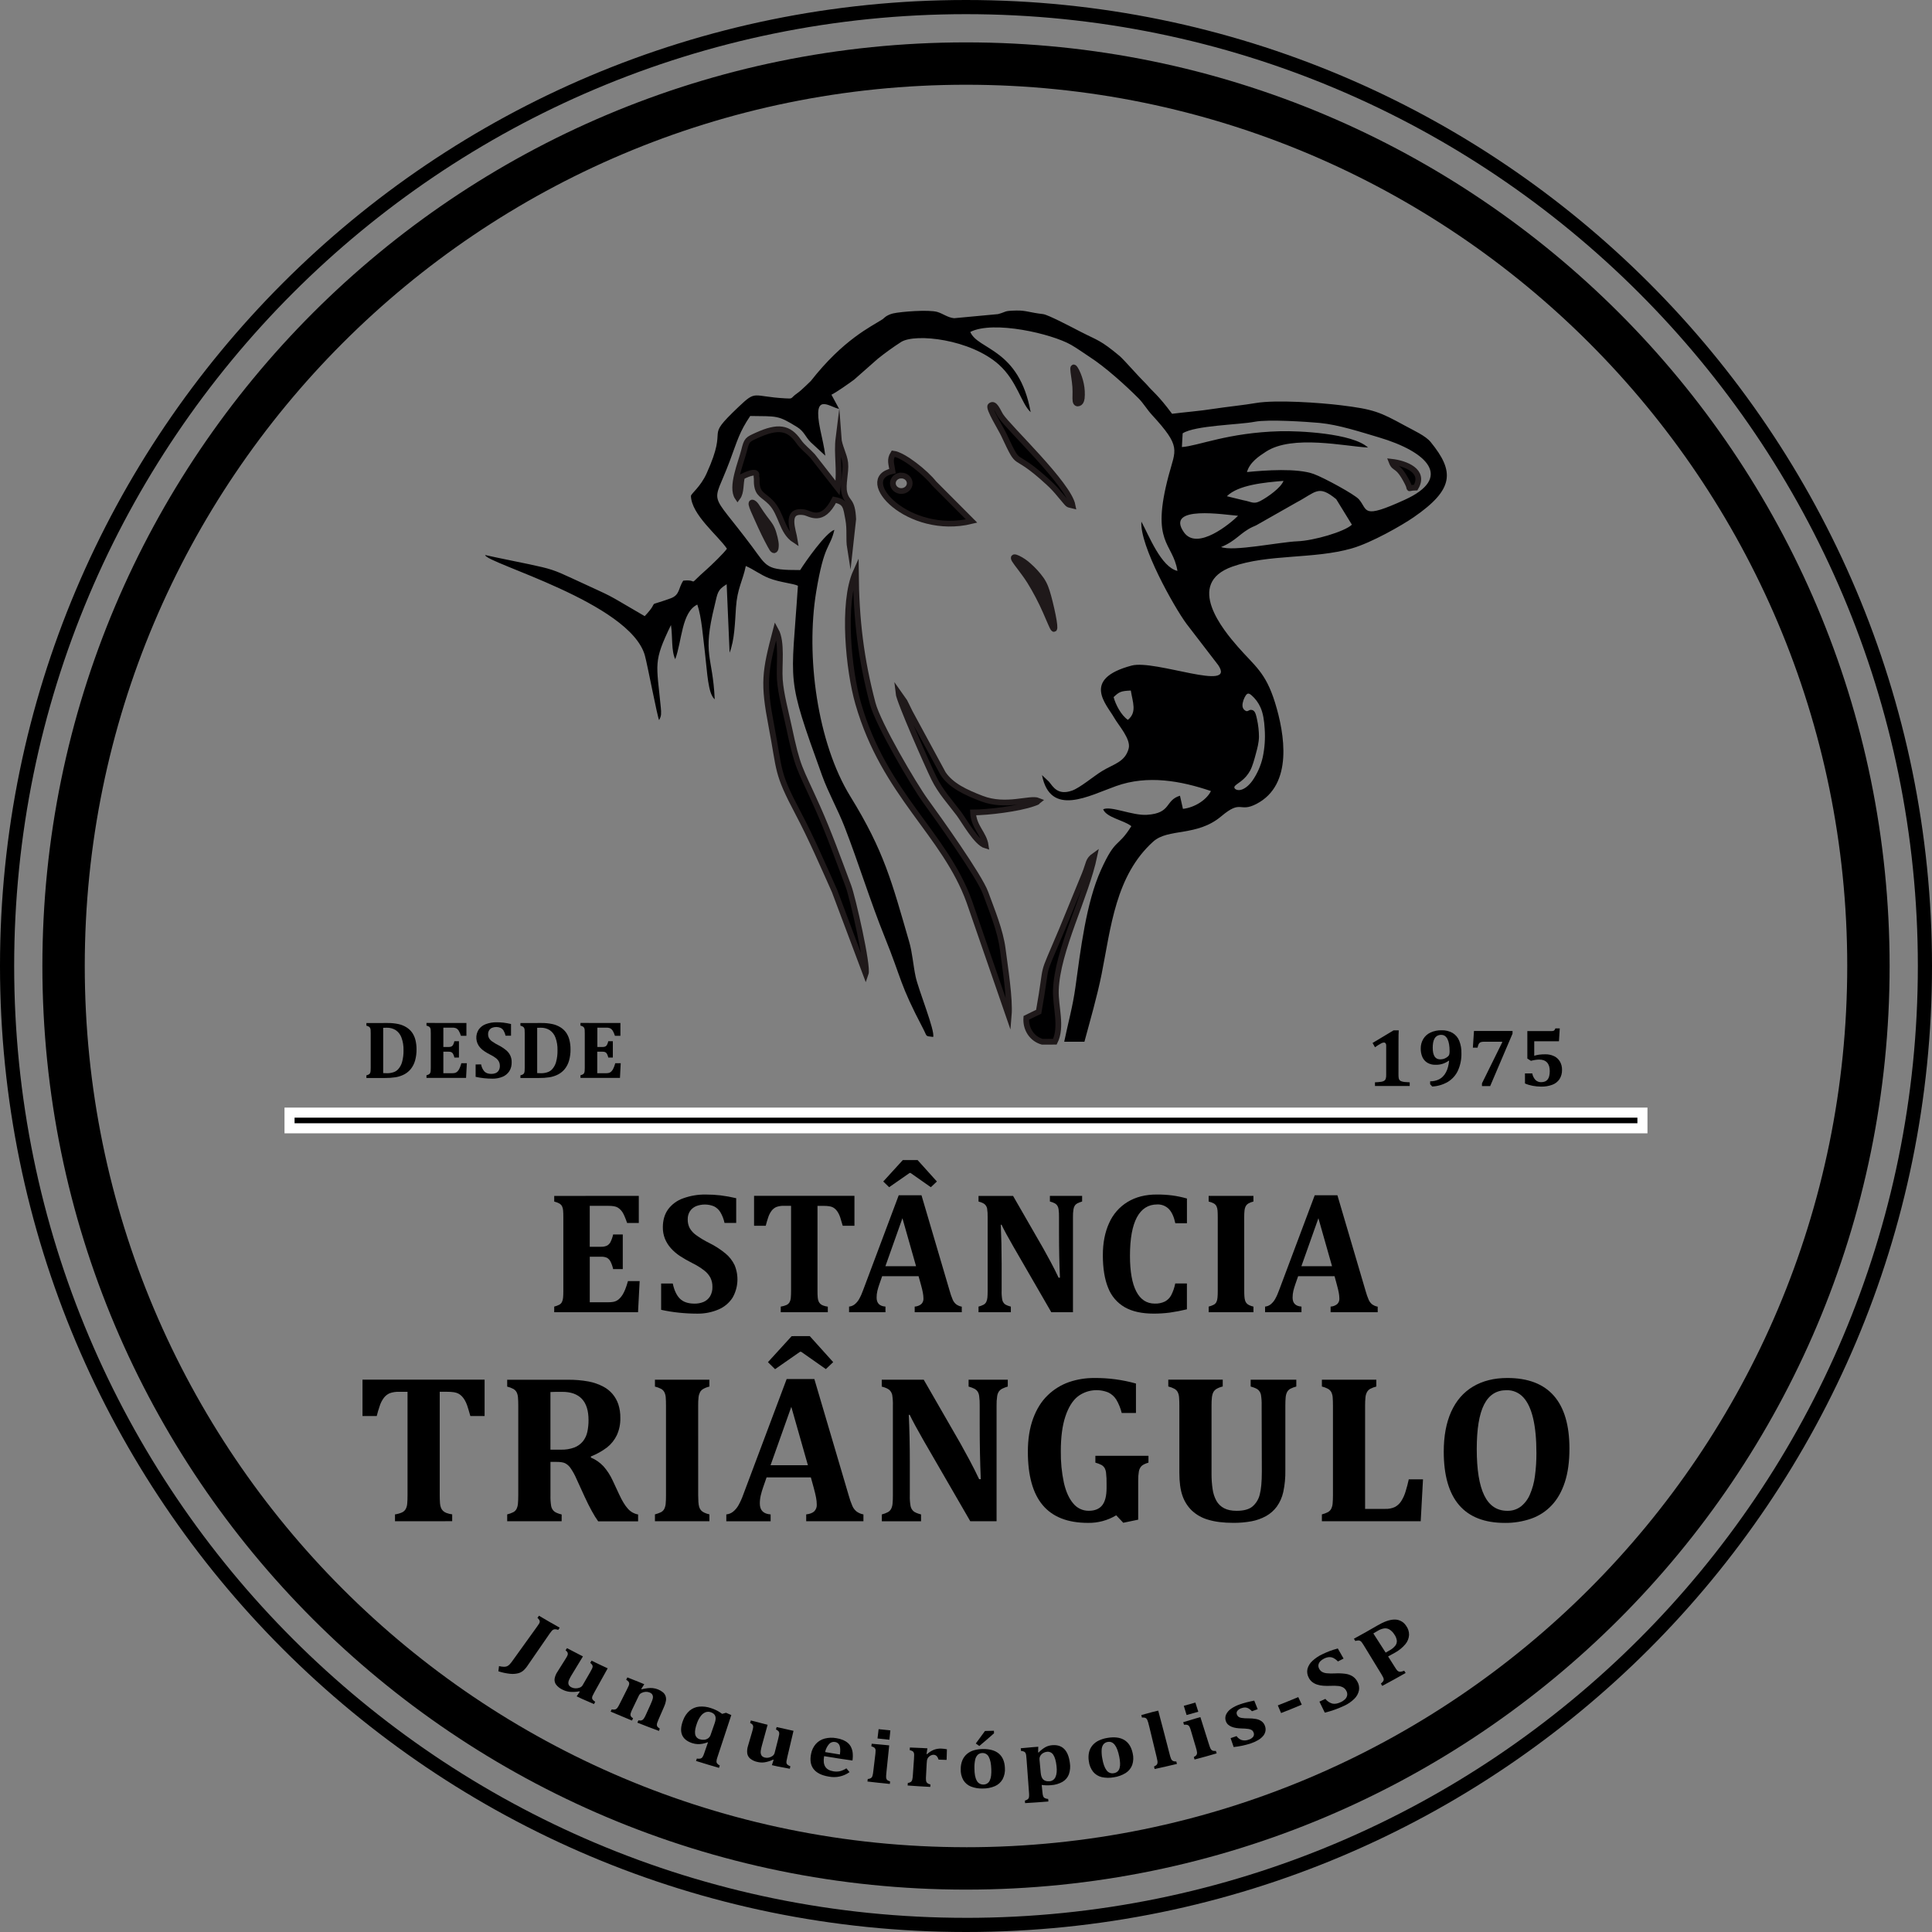 <svg width="192" height="192" viewBox="0 0 192 192" fill="none" xmlns="http://www.w3.org/2000/svg">
<rect x="0" y="0" width="192" height="192" fill="#808080" stroke="none"/>
<g clip-path="url(#clip0_2_288)">
<path fill-rule="evenodd" clip-rule="evenodd" d="M110.67 69.279C111.214 68.764 111.375 68.667 112.38 68.626C112.556 69.77 113.02 70.776 112.088 71.538C111.427 71.092 110.871 70.034 110.67 69.279ZM123.477 70.122C123.461 69.802 123.64 69.345 123.803 69.112C123.966 68.879 124.098 68.869 124.361 69.084C124.751 69.419 125.06 69.837 125.268 70.307C125.521 70.879 125.637 71.588 125.684 72.442C125.749 73.377 125.686 74.317 125.494 75.234C125.303 76.09 124.945 76.9 124.44 77.618C124.013 78.19 123.569 78.462 123.228 78.511C122.888 78.56 122.643 78.385 122.669 78.219C122.695 78.054 122.996 77.899 123.312 77.651C123.693 77.367 124.008 77.005 124.235 76.588C124.488 76.112 124.645 75.499 124.799 74.933C124.952 74.365 125.099 73.844 125.115 73.234C125.113 72.644 125.048 72.057 124.92 71.481C124.825 71.025 124.751 70.802 124.63 70.676C124.578 70.62 124.511 70.58 124.438 70.56C124.365 70.539 124.287 70.539 124.213 70.559C124.087 70.597 124.002 70.704 123.855 70.668C123.744 70.627 123.648 70.553 123.58 70.456C123.513 70.359 123.476 70.243 123.477 70.124V70.122ZM121.353 54.362C122.826 53.77 123.246 52.948 124.477 52.366C124.563 52.325 124.672 52.294 124.851 52.199L128.839 49.934C130.809 48.898 130.988 48.14 132.791 49.607L134.35 52.143C133.622 52.838 130.577 53.729 128.923 53.794C127.197 53.86 122.541 54.839 121.353 54.362ZM123.036 51.258C122.3 51.999 118.97 54.788 117.652 52.891C115.747 50.149 121.819 51.175 123.036 51.258ZM121.926 49.315C123.054 48.186 125.669 47.942 127.552 47.791C127.302 48.466 125.997 49.394 125.253 49.786C124.574 50.143 124.393 49.862 123.568 49.715L121.926 49.315ZM117.531 43.065C118.752 42.274 123.124 42.218 124.684 41.916C126.033 41.653 129.873 41.916 131.145 42.03C133.027 42.209 135.216 42.93 136.992 43.454C141.908 44.902 144.428 47.481 139.575 49.681C135.269 51.641 135.97 50.685 135.045 49.619C134.622 49.133 131.569 47.473 130.559 47.105C128.917 46.507 125.725 46.732 123.92 46.913C124.199 45.94 125.108 45.341 125.821 44.879C128.459 43.172 133.686 44.363 135.954 44.476C134.397 43.041 129.028 42.807 127.218 42.855C122.027 42.992 119.094 44.318 117.456 44.427L117.531 43.065ZM107.518 33.035C106.489 32.506 104.154 31.273 103.666 31.217C102.263 31.054 101.974 30.839 100.996 30.86C99.69 30.89 100.102 30.969 99.184 31.216L94.818 31.623C94.165 31.555 93.718 31.169 93.155 31.002C92.314 30.752 89.563 30.964 88.752 31.148C88.51 31.205 88.278 31.302 88.067 31.433C87.947 31.52 87.833 31.614 87.725 31.716C86.547 32.478 83.835 33.715 80.58 37.86C80.545 37.876 79.69 38.763 79.234 39.075C79.046 39.209 78.928 39.312 78.928 39.312C78.586 39.605 78.761 39.628 78.036 39.588C74.719 39.404 75.207 38.717 73.395 40.437C69.803 43.856 72.524 41.968 70.228 47.035C69.618 48.384 68.73 49.002 68.663 49.284C68.724 51.156 71.334 53.195 72.241 54.527C71.998 54.914 70.68 56.183 70.245 56.568C68.092 58.467 69.623 57.531 67.902 57.705C67.395 58.458 67.586 59.12 66.641 59.465C63.912 60.453 65.771 59.43 64.071 61.232C59.594 58.633 61.592 59.679 56.824 57.46C55.076 56.647 54.723 56.529 52.629 56.082C51.142 55.765 49.638 55.481 48.216 55.158C48.216 55.945 62.624 59.885 64.088 65.145C64.346 66.072 65.34 71.308 65.503 71.566L65.623 71.307C65.635 71.268 65.657 71.209 65.667 71.163C65.677 71.118 65.688 71.055 65.694 71.006C65.706 70.776 65.698 70.546 65.671 70.318C65.243 65.894 64.896 65.802 66.68 62.115C66.856 63.264 66.696 64.653 67.103 65.51C67.779 63.717 67.722 60.843 69.298 60.082C69.733 61.33 69.862 63.347 70.06 64.894C70.2 65.998 70.319 68.317 70.75 69.113C70.817 69.258 70.911 69.389 71.028 69.497C70.823 65.056 69.772 65.229 71.018 60.174C71.318 58.955 71.258 58.651 72.215 58.062L72.507 64.862C73.003 63.606 73.039 61.864 73.139 60.384C73.269 58.465 73.81 57.745 74.118 56.249C74.925 56.6 75.561 57.119 76.429 57.46C77.526 57.887 78.823 57.978 79.296 58.211C78.634 68.321 78.057 66.98 81.701 77.078C82.325 78.807 83.242 80.396 83.94 82.193C85.337 85.793 86.468 89.522 87.915 93.105C89.687 97.493 89.347 97.664 91.732 102.213C92.186 103.076 91.893 102.933 92.735 103.052C92.952 102.463 91.266 98.352 90.993 97.055C90.752 95.932 90.667 94.65 90.352 93.585C88.624 87.627 87.867 84.598 84.507 79.148C81.229 73.828 80.058 65.189 81.114 58.804C81.918 53.947 82.47 54.559 82.921 52.653C82.064 52.931 80.028 55.837 79.52 56.652C76.107 56.663 76.255 56.356 74.757 54.343C70.358 48.454 70.765 50.513 72.517 45.833C73.302 43.735 73.47 42.954 74.557 41.34C77.228 41.387 77.278 41.231 79.237 42.452C79.929 42.887 80.044 43.431 80.57 43.95L82.017 45.285C81.908 44.392 81.69 43.543 81.513 42.682C80.719 38.873 82.441 40.46 83.39 40.635L82.628 39.227C83.254 38.9 84.321 38.138 84.875 37.734L87.22 35.667C87.971 35.063 88.753 34.5 89.563 33.979C91.002 33.1 96.453 33.713 99.27 36.239C101.079 37.86 101.498 40.124 102.427 40.96C101.272 34.6 97.194 34.8 96.425 32.989C98.727 31.816 104.534 33.169 106.457 34.278C107.074 34.634 107.743 35.118 108.307 35.485C109.859 36.488 111.864 38.299 113.137 39.577C113.653 40.095 113.947 40.65 114.49 41.242C117.41 44.426 116.839 44.631 116.15 47.209C114.314 54.072 116.544 53.848 117.013 56.737C115.38 56.355 114.177 53.207 113.43 51.84C113.25 54.207 116.645 60.271 117.906 61.985L121.063 66.095C122.913 68.829 114.784 65.524 112.458 66.144C107.41 67.489 109.989 70.022 110.717 71.314C111.152 72.085 112.42 73.458 112.164 74.398C111.796 75.749 110.663 75.922 109.512 76.634C108.662 77.157 107.329 78.293 106.532 78.572C105.117 79.066 104.665 78.202 104.246 77.684L103.553 77.031C104.379 81.245 108.233 79.07 110.915 78.119C114.071 76.992 117.36 77.604 120.34 78.612C119.951 79.435 118.789 80.245 117.558 80.384L117.264 79.078C115.747 79.536 116.442 80.819 113.983 80.975C112.535 81.07 110.372 80.051 109.629 80.431C109.985 81.269 111.679 81.5 112.431 82.104C111.044 84.319 110.891 83.192 109.415 86.45C107.939 89.707 107.383 94.423 106.876 98.095C106.603 100.071 106.14 101.67 105.761 103.525H107.769C108.335 101.421 109.046 98.971 109.479 96.797C110.401 92.163 110.862 87.012 114.602 83.639C116.107 82.282 118.941 83.165 121.364 81.125C123.415 79.398 123.123 80.799 124.869 79.89C128.531 77.985 127.674 72.931 126.704 69.805C125.765 66.789 124.694 66.197 123.013 64.271C121.586 62.638 117.71 58 122.469 56.309C126.029 55.042 130.573 55.586 134.354 54.496C136.306 53.934 139.32 52.211 140.492 51.402C144.509 48.627 144.577 46.873 142.178 43.928C141.669 43.304 140.494 42.78 139.596 42.289C137.103 40.927 136.504 40.674 133.258 40.274C131.251 40.027 126.815 39.704 124.783 40.056C123.67 40.251 121.758 40.449 120.637 40.625C119.271 40.843 117.569 40.977 116.478 41.121C115.081 39.239 114.526 38.892 114.035 38.301C113.872 38.107 113.356 37.622 112.677 36.863C112.14 36.262 111.423 35.51 111.291 35.399C109.342 33.773 109.105 33.849 107.522 33.035H107.518Z" fill="#000001"/>
<path fill-rule="evenodd" clip-rule="evenodd" d="M100.247 100.943C100.39 99.268 99.875 96.1 99.652 94.336C99.417 92.47 98.573 90.48 97.936 88.726C97.336 87.072 93.256 81.354 91.999 79.629C90.82 78.018 87.267 71.96 86.726 69.906C85.565 65.495 85.093 61.635 85.053 56.827C83.658 59.934 84.34 66.633 85.278 69.888C87.901 79.007 93.876 82.816 96.331 89.614L100.247 100.943Z" fill="#000001"/>
<path d="M100.247 100.943C100.39 99.268 99.875 96.1 99.652 94.336C99.417 92.47 98.573 90.48 97.936 88.726C97.336 87.072 93.256 81.354 91.999 79.629C90.82 78.018 87.267 71.96 86.726 69.906C85.565 65.495 85.093 61.635 85.053 56.827C83.658 59.934 84.34 66.633 85.278 69.888C87.901 79.007 93.876 82.816 96.331 89.614L100.247 100.943Z" stroke="#1F191A" stroke-width="0.57" stroke-miterlimit="22.93"/>
<path fill-rule="evenodd" clip-rule="evenodd" d="M73.301 49.434C73.694 48.911 73.552 48.04 73.754 47.366C75.465 46.531 75.156 47.293 75.169 47.335C75.229 47.535 75.189 47.858 75.213 48.085C75.322 49.168 75.849 49.157 76.599 49.921C77.704 51.047 77.664 52.826 78.987 53.685C78.844 52.733 77.924 50.569 79.947 50.92C80.519 51.02 81.722 52.046 82.924 49.664C84.065 49.874 84.067 50.382 84.29 51.573C84.498 52.685 84.314 53.505 84.473 54.49L84.792 51.595C84.704 49.627 84.185 50.039 83.921 49C83.704 48.136 84.101 46.96 84 46.007C83.915 45.213 83.386 44.315 83.33 43.519C83.127 45.132 83.503 46.654 83.243 48.504L80.754 45.318C80.312 44.824 79.766 44.448 79.371 43.877C78.385 42.463 77.318 42.31 75.221 43.26C74.266 43.696 74.216 43.696 73.938 44.803C73.634 46.002 72.603 48.414 73.301 49.434Z" fill="#000001"/>
<path d="M73.301 49.434C73.694 48.911 73.552 48.04 73.754 47.366C75.465 46.531 75.156 47.293 75.169 47.335C75.229 47.535 75.189 47.858 75.213 48.085C75.322 49.168 75.849 49.157 76.599 49.921C77.704 51.047 77.664 52.826 78.987 53.685C78.844 52.733 77.924 50.569 79.947 50.92C80.519 51.02 81.722 52.046 82.924 49.664C84.065 49.874 84.067 50.382 84.29 51.573C84.498 52.685 84.314 53.505 84.473 54.49L84.792 51.595C84.704 49.627 84.185 50.039 83.921 49C83.704 48.136 84.101 46.96 84 46.007C83.915 45.213 83.386 44.315 83.33 43.519C83.127 45.132 83.503 46.654 83.243 48.504L80.754 45.318C80.312 44.824 79.766 44.448 79.371 43.877C78.385 42.463 77.318 42.31 75.221 43.26C74.266 43.696 74.216 43.696 73.938 44.803C73.634 46.002 72.603 48.414 73.301 49.434Z" stroke="#1F191A" stroke-width="0.57" stroke-miterlimit="22.93"/>
<path fill-rule="evenodd" clip-rule="evenodd" d="M77.097 62.63C76.001 66.808 75.832 67.832 76.669 72.198C77.531 76.692 77.13 76.677 79.322 80.822C80.599 83.236 81.78 85.959 82.94 88.554L86.032 96.778C86.299 96.031 84.726 89.145 84.319 88.071C83.32 85.408 82.36 82.738 81.239 80.226C79.397 76.105 79.304 76.481 78.388 72.172C78.08 70.722 77.605 69.007 77.5 67.543C77.396 66.078 77.76 63.819 77.097 62.63Z" fill="#000001"/>
<path d="M77.097 62.63C76.001 66.808 75.832 67.832 76.669 72.198C77.531 76.692 77.13 76.677 79.322 80.822C80.599 83.236 81.78 85.959 82.94 88.554L86.032 96.778C86.299 96.031 84.726 89.145 84.319 88.071C83.32 85.408 82.36 82.738 81.239 80.226C79.397 76.105 79.304 76.481 78.388 72.172C78.08 70.722 77.605 69.007 77.5 67.543C77.396 66.078 77.76 63.819 77.097 62.63Z" stroke="#1F191A" stroke-width="0.57" stroke-miterlimit="22.93"/>
<path fill-rule="evenodd" clip-rule="evenodd" d="M88.698 46.812C84.979 47.599 90.406 53.342 96.555 51.779L92.815 48.027C92.018 47.122 90.469 45.524 88.768 45.079C88.386 45.687 88.585 46.087 88.698 46.812ZM89.569 47.255C90.031 47.255 90.407 47.601 90.407 48.027C90.407 48.454 90.031 48.799 89.569 48.799C89.106 48.799 88.731 48.453 88.731 48.027C88.731 47.602 89.105 47.257 89.568 47.257L89.569 47.255Z" fill="#000001"/>
<path d="M88.698 46.812C84.979 47.599 90.269 53.317 96.555 51.779L92.816 48.027C92.009 46.988 89.795 45.204 88.768 45.079C88.386 45.687 88.585 46.087 88.698 46.812ZM89.569 47.255C90.031 47.255 90.407 47.601 90.407 48.027C90.407 48.454 90.031 48.799 89.569 48.799C89.106 48.799 88.731 48.453 88.731 48.027C88.731 47.602 89.105 47.257 89.568 47.257L89.569 47.255Z" stroke="#1F191A" stroke-width="0.57" stroke-miterlimit="22.93"/>
<path fill-rule="evenodd" clip-rule="evenodd" d="M104.831 103.525C105.571 102.057 104.878 100.028 104.93 98.409C105.061 94.428 107.903 89.159 108.768 85.023C108.106 85.495 108.254 85.733 107.788 86.885C107.524 87.538 107.3 88.082 107.037 88.716C106.532 89.925 106.044 91.168 105.535 92.381C103.262 97.795 104.229 94.933 103.225 100.55C102.822 100.751 102.401 100.942 101.993 101.149C101.913 102.244 102.537 103.231 103.577 103.529L104.831 103.525Z" fill="#000001"/>
<path d="M104.831 103.525C105.571 102.057 104.878 100.028 104.93 98.409C105.061 94.428 107.903 89.159 108.768 85.023C108.106 85.495 108.254 85.733 107.788 86.885C107.524 87.538 107.3 88.082 107.037 88.716C106.532 89.925 106.044 91.168 105.535 92.381C103.262 97.795 104.229 94.933 103.225 100.55C102.822 100.751 102.401 100.942 101.993 101.149C101.913 102.244 102.537 103.231 103.577 103.529L104.831 103.525Z" stroke="#1F191A" stroke-width="0.57" stroke-miterlimit="22.93"/>
<path fill-rule="evenodd" clip-rule="evenodd" d="M90.425 70.795C90.226 70.399 90.099 70.111 89.899 69.725L89.277 68.844C89.365 69.688 92.216 76.119 92.811 77.334C93.484 78.702 94.409 79.687 95.296 80.864C95.84 81.59 97.037 83.77 97.958 84.036C97.786 82.828 96.769 82.202 96.7 80.741C98.181 80.741 101.229 80.369 102.686 79.851C103.271 79.643 102.969 79.755 103.198 79.576C102.364 79.231 99.989 80.295 97.563 79.358C95.998 78.757 94.515 78.082 93.718 76.872L90.425 70.795Z" fill="#000001"/>
<path d="M90.425 70.795C90.226 70.399 90.099 70.111 89.899 69.725L89.277 68.844C89.365 69.688 92.216 76.119 92.811 77.334C93.484 78.702 94.409 79.687 95.296 80.864C95.84 81.59 97.037 83.77 97.958 84.036C97.786 82.828 96.769 82.202 96.7 80.741C98.181 80.741 101.229 80.369 102.686 79.851C103.271 79.643 102.969 79.755 103.198 79.576C102.364 79.231 99.989 80.295 97.563 79.358C95.998 78.757 94.515 78.082 93.718 76.872L90.425 70.795Z" stroke="#1F191A" stroke-width="0.57" stroke-miterlimit="22.93"/>
<path fill-rule="evenodd" clip-rule="evenodd" d="M106.595 50.239C106.192 48.102 100.224 42.527 99.444 41.314C99.171 40.889 98.841 39.946 98.431 40.327C98.19 40.552 99.471 42.594 99.744 43.175C101.509 46.934 100.397 44.455 104.224 47.985C104.609 48.34 104.968 48.723 105.298 49.13C106.315 50.309 105.998 50.086 106.595 50.239Z" fill="#000001"/>
<path d="M106.595 50.239C106.192 48.102 100.224 42.527 99.444 41.314C99.171 40.889 98.841 39.946 98.431 40.327C98.19 40.552 99.471 42.594 99.744 43.175C101.509 46.934 100.397 44.455 104.224 47.985C104.609 48.34 104.968 48.723 105.298 49.13C106.315 50.309 105.998 50.086 106.595 50.239Z" stroke="#1F191A" stroke-width="0.57" stroke-miterlimit="22.93"/>
<path fill-rule="evenodd" clip-rule="evenodd" d="M140.688 48.454C141.668 46.806 139.679 46.045 138.294 45.888C138.62 46.735 138.874 46.03 139.87 47.979C140.279 48.774 139.73 48.479 140.688 48.454Z" fill="#000001"/>
<path d="M140.688 48.454C141.668 46.806 139.679 46.045 138.294 45.888C138.62 46.735 138.874 46.03 139.87 47.979C140.279 48.774 139.73 48.479 140.688 48.454Z" stroke="#1F191A" stroke-width="0.57" stroke-miterlimit="22.93"/>
<path fill-rule="evenodd" clip-rule="evenodd" d="M100.821 55.646C101.032 56.005 101.706 56.782 102.329 57.753C102.929 58.724 103.461 59.736 103.92 60.782C104.321 61.675 104.552 62.297 104.682 62.462C104.811 62.628 104.83 62.336 104.724 61.685C104.619 61.035 104.387 60.025 104.187 59.291C103.986 58.557 103.818 58.087 103.48 57.592C103.116 57.082 102.692 56.616 102.219 56.204C101.904 55.915 101.55 55.673 101.165 55.486C100.863 55.346 100.61 55.287 100.821 55.646Z" fill="#1F191A"/>
<path d="M100.821 55.646C101.032 56.005 101.706 56.782 102.329 57.753C102.929 58.724 103.461 59.736 103.92 60.782C104.321 61.675 104.552 62.297 104.682 62.462C104.811 62.628 104.83 62.336 104.724 61.685C104.619 61.035 104.387 60.025 104.187 59.291C103.986 58.557 103.818 58.087 103.48 57.592C103.116 57.082 102.692 56.616 102.219 56.204C101.904 55.915 101.55 55.673 101.165 55.486C100.863 55.346 100.61 55.287 100.821 55.646Z" stroke="#1F191A" stroke-width="0.57" stroke-miterlimit="22.93"/>
<path fill-rule="evenodd" clip-rule="evenodd" d="M106.65 36.665C106.65 36.966 106.807 37.753 106.855 38.406C106.903 39.059 106.839 39.571 106.881 39.838C106.924 40.106 107.072 40.125 107.208 40.076C107.344 40.027 107.455 39.911 107.503 39.581C107.548 39.118 107.523 38.652 107.429 38.197C107.338 37.741 107.187 37.298 106.981 36.881C106.807 36.548 106.65 36.363 106.65 36.665Z" fill="#1F191A"/>
<path d="M106.65 36.665C106.65 36.966 106.807 37.753 106.855 38.406C106.903 39.059 106.839 39.571 106.881 39.838C106.924 40.106 107.072 40.125 107.208 40.076C107.344 40.027 107.455 39.911 107.503 39.581C107.548 39.118 107.523 38.652 107.429 38.197C107.338 37.741 107.187 37.298 106.981 36.881C106.807 36.548 106.65 36.363 106.65 36.665Z" stroke="#1F191A" stroke-width="0.57" stroke-miterlimit="22.93"/>
<path fill-rule="evenodd" clip-rule="evenodd" d="M74.683 50.137C74.73 50.403 75.01 50.995 75.253 51.539C75.495 52.084 75.722 52.578 75.943 53.035C76.164 53.492 76.386 53.906 76.538 54.19C76.69 54.474 76.775 54.617 76.865 54.665C76.954 54.713 77.033 54.665 77.076 54.515C77.117 54.295 77.117 54.07 77.076 53.85C77.033 53.584 76.971 53.321 76.891 53.063C76.823 52.796 76.719 52.54 76.581 52.301C76.417 52.03 76.164 51.719 75.937 51.413C75.711 51.107 75.511 50.807 75.357 50.569C75.204 50.33 75.099 50.156 74.957 50.04C74.814 49.923 74.64 49.869 74.683 50.137Z" fill="#1F191A"/>
<path d="M74.683 50.137C74.73 50.403 75.01 50.995 75.253 51.539C75.495 52.084 75.722 52.578 75.943 53.035C76.164 53.492 76.386 53.906 76.538 54.19C76.69 54.474 76.775 54.617 76.865 54.665C76.954 54.713 77.033 54.665 77.076 54.515C77.117 54.295 77.117 54.07 77.076 53.85C77.033 53.584 76.971 53.321 76.891 53.063C76.823 52.796 76.719 52.54 76.581 52.301C76.417 52.03 76.164 51.719 75.937 51.413C75.711 51.107 75.511 50.807 75.357 50.569C75.204 50.33 75.099 50.156 74.957 50.04C74.814 49.923 74.64 49.869 74.683 50.137Z" stroke="#1F191A" stroke-width="0.57" stroke-miterlimit="22.93"/>
<path d="M138.979 106.805C138.976 106.923 138.985 107.04 139.005 107.156C139.017 107.229 139.05 107.297 139.1 107.352C139.15 107.407 139.215 107.446 139.287 107.464C139.389 107.497 139.494 107.518 139.6 107.528C139.725 107.542 139.89 107.553 140.096 107.559V107.922H136.643V107.559C136.855 107.552 137.066 107.534 137.276 107.504C137.379 107.49 137.478 107.455 137.567 107.402C137.634 107.355 137.685 107.288 137.712 107.21C137.749 107.079 137.765 106.942 137.758 106.805V103.913C137.766 103.829 137.744 103.745 137.696 103.676C137.675 103.653 137.649 103.634 137.619 103.622C137.59 103.609 137.558 103.603 137.526 103.605C137.427 103.614 137.33 103.646 137.244 103.697C137.038 103.81 136.838 103.936 136.646 104.073L136.402 103.649L138.491 102.396H139.005C138.989 102.652 138.98 103.007 138.982 103.461L138.979 106.805Z" fill="black"/>
<path d="M142.125 107.75V107.461C142.278 107.461 142.431 107.445 142.581 107.414C142.732 107.382 142.879 107.331 143.016 107.26C143.15 107.192 143.272 107.103 143.379 106.998C143.507 106.87 143.615 106.723 143.698 106.562C143.788 106.393 143.857 106.214 143.903 106.028C143.954 105.831 143.99 105.631 144.012 105.428L143.973 105.412C143.591 105.692 143.125 105.835 142.651 105.817C142.37 105.826 142.092 105.756 141.849 105.614C141.631 105.481 141.459 105.284 141.355 105.051C141.241 104.783 141.185 104.495 141.191 104.204C141.186 103.87 141.272 103.542 141.441 103.254C141.611 102.972 141.861 102.749 142.16 102.612C142.508 102.454 142.887 102.377 143.269 102.387C143.649 102.374 144.026 102.466 144.357 102.653C144.655 102.833 144.886 103.105 145.016 103.428C145.172 103.818 145.246 104.236 145.234 104.656C145.25 105.249 145.134 105.838 144.894 106.381C144.682 106.845 144.337 107.236 143.903 107.505C143.426 107.788 142.887 107.95 142.333 107.977L142.125 107.75ZM143.117 105.277C143.21 105.277 143.303 105.268 143.394 105.249C143.478 105.231 143.559 105.202 143.635 105.163C143.713 105.125 143.786 105.078 143.853 105.022C143.903 104.985 143.947 104.94 143.983 104.889C144.009 104.841 144.027 104.79 144.037 104.737C144.053 104.648 144.061 104.556 144.059 104.465C144.059 103.941 143.989 103.54 143.849 103.263C143.709 102.984 143.504 102.845 143.235 102.845C143.096 102.84 142.959 102.872 142.836 102.936C142.728 102.999 142.637 103.088 142.572 103.196C142.5 103.321 142.45 103.457 142.426 103.599C142.396 103.768 142.381 103.94 142.383 104.113C142.38 104.888 142.625 105.276 143.117 105.277Z" fill="black"/>
<path d="M150.313 102.724L148.092 107.934H147.277V107.661L149.285 103.591V103.525H147.495C147.399 103.523 147.304 103.533 147.211 103.554C147.146 103.568 147.085 103.599 147.036 103.644C146.988 103.689 146.951 103.745 146.927 103.806C146.889 103.907 146.859 104.011 146.837 104.117H146.373L146.482 102.458H150.315L150.313 102.724Z" fill="black"/>
<path d="M151.55 107.674V106.673H152.274C152.316 106.917 152.427 107.143 152.594 107.326C152.669 107.399 152.758 107.455 152.856 107.493C152.953 107.53 153.057 107.548 153.162 107.544C153.452 107.544 153.668 107.454 153.806 107.274C153.944 107.095 154.014 106.816 154.014 106.439C154.014 106.063 153.925 105.786 153.746 105.592C153.568 105.397 153.311 105.3 152.97 105.3C152.829 105.301 152.687 105.313 152.548 105.336C152.412 105.356 152.277 105.386 152.145 105.424L151.786 105.2V102.467H154.15C154.223 102.47 154.296 102.463 154.368 102.446C154.409 102.434 154.447 102.411 154.476 102.379C154.517 102.325 154.55 102.266 154.572 102.202H155.008L154.927 103.479H152.471V104.919C152.631 104.87 152.795 104.834 152.96 104.81C153.164 104.785 153.369 104.774 153.574 104.776C153.875 104.77 154.173 104.833 154.445 104.96C154.687 105.077 154.889 105.263 155.025 105.495C155.167 105.745 155.238 106.029 155.232 106.316C155.243 106.643 155.156 106.965 154.984 107.243C154.809 107.5 154.558 107.696 154.266 107.803C153.91 107.934 153.533 107.996 153.154 107.987C152.867 107.986 152.58 107.958 152.298 107.903C152.04 107.856 151.789 107.779 151.55 107.674Z" fill="black"/>
<path d="M38.493 101.665C38.868 101.659 39.242 101.696 39.609 101.774C39.891 101.836 40.161 101.946 40.405 102.1C40.626 102.239 40.818 102.421 40.968 102.634C41.116 102.853 41.224 103.097 41.286 103.354C41.36 103.657 41.397 103.968 41.395 104.28C41.4 104.659 41.351 105.037 41.249 105.401C41.163 105.711 41.015 105.999 40.814 106.249C40.637 106.463 40.42 106.64 40.175 106.77C39.902 106.912 39.608 107.01 39.304 107.058C38.95 107.111 38.593 107.135 38.235 107.13H36.412V106.865C36.493 106.846 36.572 106.817 36.646 106.779C36.701 106.751 36.745 106.707 36.774 106.652C36.805 106.587 36.824 106.516 36.828 106.443C36.836 106.359 36.84 106.254 36.84 106.125V102.676C36.84 102.551 36.837 102.445 36.83 102.36C36.827 102.287 36.809 102.217 36.778 102.152C36.749 102.097 36.704 102.052 36.65 102.022C36.575 101.982 36.495 101.951 36.412 101.932V101.667L38.493 101.665ZM38.081 106.643C38.202 106.654 38.323 106.658 38.444 106.655C38.697 106.663 38.949 106.619 39.185 106.528C39.329 106.467 39.459 106.377 39.565 106.263C39.75 106.059 39.884 105.813 39.957 105.547C40.061 105.165 40.109 104.771 40.101 104.375C40.114 103.945 40.045 103.517 39.897 103.113C39.788 102.811 39.587 102.552 39.322 102.371C39.056 102.208 38.749 102.126 38.437 102.134C38.271 102.134 38.153 102.134 38.081 102.142V106.643Z" fill="black"/>
<path d="M46.352 101.665V102.938H45.808C45.754 102.758 45.678 102.586 45.584 102.423C45.528 102.336 45.454 102.262 45.366 102.206C45.23 102.144 45.08 102.117 44.931 102.129H44.06V104.048H44.588C44.683 104.053 44.777 104.036 44.864 103.998C44.935 103.961 44.993 103.904 45.03 103.833C45.087 103.719 45.13 103.598 45.156 103.473H45.609V105.098H45.156C45.13 104.974 45.089 104.855 45.032 104.743C44.995 104.671 44.939 104.61 44.87 104.569C44.781 104.529 44.685 104.512 44.588 104.517H44.06V106.654H44.931C45.01 106.655 45.089 106.649 45.167 106.635C45.227 106.625 45.285 106.604 45.339 106.573C45.393 106.541 45.442 106.501 45.485 106.454C45.531 106.403 45.573 106.348 45.609 106.289C45.651 106.215 45.687 106.137 45.718 106.057C45.769 105.928 45.812 105.796 45.849 105.661H46.394L46.317 107.122H42.383V106.857C42.464 106.838 42.543 106.809 42.617 106.771C42.671 106.743 42.716 106.699 42.744 106.644C42.776 106.579 42.794 106.508 42.799 106.435C42.806 106.351 42.811 106.246 42.811 106.117V102.668C42.811 102.543 42.807 102.437 42.801 102.352C42.798 102.28 42.78 102.209 42.749 102.144C42.719 102.089 42.675 102.044 42.62 102.014C42.545 101.974 42.466 101.944 42.383 101.924V101.659L46.352 101.665Z" fill="black"/>
<path d="M47.813 105.779C47.854 106.043 47.97 106.289 48.147 106.489C48.304 106.645 48.532 106.723 48.834 106.723C48.979 106.726 49.123 106.698 49.258 106.643C49.383 106.59 49.488 106.5 49.559 106.385C49.64 106.25 49.679 106.095 49.674 105.939C49.678 105.788 49.647 105.639 49.581 105.503C49.509 105.368 49.408 105.25 49.285 105.157C49.108 105.022 48.918 104.906 48.717 104.809C48.523 104.712 48.334 104.603 48.153 104.482C47.993 104.379 47.846 104.254 47.718 104.112C47.496 103.867 47.363 103.555 47.339 103.226C47.315 102.896 47.403 102.568 47.587 102.294C47.766 102.053 48.012 101.871 48.294 101.771C48.637 101.647 49 101.587 49.365 101.594C49.592 101.593 49.819 101.606 50.045 101.632C50.294 101.663 50.541 101.708 50.785 101.766V102.926H50.241C50.204 102.749 50.138 102.58 50.047 102.424C49.976 102.308 49.874 102.213 49.753 102.15C49.481 102.036 49.175 102.033 48.9 102.141C48.784 102.192 48.686 102.274 48.616 102.38C48.543 102.494 48.505 102.626 48.507 102.762C48.503 102.901 48.534 103.04 48.597 103.164C48.673 103.294 48.776 103.405 48.899 103.491C49.093 103.631 49.3 103.755 49.515 103.861C49.791 103.998 50.051 104.167 50.29 104.363C50.473 104.509 50.62 104.697 50.717 104.91C50.814 105.124 50.859 105.358 50.848 105.592C50.855 105.893 50.777 106.189 50.621 106.446C50.461 106.695 50.229 106.889 49.956 107.003C49.637 107.137 49.294 107.203 48.948 107.197C48.664 107.197 48.38 107.18 48.098 107.151C47.819 107.122 47.541 107.077 47.267 107.016V105.784L47.813 105.779Z" fill="black"/>
<path d="M53.797 101.665C54.171 101.659 54.546 101.696 54.912 101.774C55.195 101.836 55.464 101.946 55.709 102.1C55.93 102.239 56.121 102.421 56.272 102.634C56.419 102.853 56.527 103.097 56.589 103.354C56.664 103.657 56.701 103.968 56.698 104.28C56.704 104.659 56.655 105.037 56.552 105.401C56.466 105.711 56.318 105.999 56.117 106.249C55.94 106.463 55.723 106.64 55.478 106.77C55.206 106.912 54.911 107.01 54.608 107.058C54.254 107.111 53.896 107.135 53.539 107.13H51.719V106.865C51.8 106.846 51.879 106.817 51.953 106.779C52.008 106.751 52.052 106.707 52.08 106.652C52.112 106.587 52.13 106.516 52.135 106.443C52.142 106.359 52.147 106.254 52.147 106.125V102.676C52.147 102.551 52.144 102.445 52.137 102.36C52.134 102.287 52.116 102.217 52.085 102.152C52.055 102.097 52.011 102.052 51.956 102.022C51.881 101.982 51.802 101.951 51.719 101.932V101.667L53.797 101.665ZM53.384 106.643C53.505 106.654 53.626 106.658 53.748 106.655C54.001 106.663 54.253 106.619 54.489 106.528C54.633 106.467 54.762 106.377 54.869 106.263C55.053 106.059 55.188 105.813 55.261 105.547C55.365 105.166 55.413 104.771 55.405 104.375C55.418 103.945 55.349 103.517 55.201 103.113C55.092 102.811 54.891 102.552 54.626 102.371C54.36 102.208 54.052 102.126 53.74 102.134C53.575 102.134 53.456 102.134 53.384 102.142V106.643Z" fill="black"/>
<path d="M61.656 101.665V102.938H61.112C61.057 102.758 60.982 102.586 60.887 102.423C60.831 102.336 60.757 102.262 60.67 102.206C60.533 102.144 60.384 102.117 60.234 102.129H59.364V104.048H59.882C59.977 104.053 60.071 104.036 60.158 103.998C60.229 103.961 60.287 103.904 60.324 103.833C60.381 103.719 60.424 103.598 60.45 103.473H60.903V105.098H60.45C60.424 104.974 60.382 104.855 60.326 104.743C60.289 104.671 60.233 104.61 60.164 104.569C60.075 104.529 59.978 104.512 59.882 104.517H59.354V106.654H60.225C60.304 106.655 60.383 106.649 60.461 106.635C60.521 106.625 60.579 106.604 60.633 106.573C60.687 106.541 60.736 106.501 60.779 106.454C60.825 106.403 60.867 106.348 60.903 106.289C60.944 106.215 60.981 106.137 61.011 106.057C61.062 105.928 61.106 105.796 61.143 105.661H61.687L61.611 107.122H57.687V106.857C57.768 106.838 57.846 106.809 57.92 106.771C57.975 106.743 58.02 106.699 58.048 106.644C58.08 106.579 58.098 106.508 58.102 106.435C58.11 106.351 58.114 106.246 58.114 106.117V102.668C58.114 102.543 58.111 102.437 58.105 102.352C58.101 102.28 58.084 102.209 58.052 102.144C58.023 102.089 57.978 102.044 57.924 102.014C57.849 101.974 57.769 101.944 57.687 101.924V101.659L61.656 101.665Z" fill="black"/>
<path d="M39.254 151.18V150.499C39.489 150.467 39.72 150.403 39.938 150.309C40.096 150.24 40.228 150.123 40.315 149.974C40.405 149.803 40.458 149.615 40.469 149.423C40.49 149.205 40.5 148.922 40.5 148.593V138.318H39.665C39.343 138.303 39.021 138.352 38.717 138.462C38.492 138.563 38.295 138.719 38.146 138.916C37.961 139.167 37.819 139.447 37.728 139.745C37.611 140.092 37.51 140.42 37.44 140.725H36.025V137.108H48.158V140.725H46.743C46.612 140.258 46.509 139.915 46.434 139.694C46.368 139.499 46.284 139.311 46.181 139.133C46.099 138.992 46.001 138.862 45.887 138.746C45.791 138.648 45.681 138.565 45.561 138.499C45.424 138.431 45.277 138.384 45.126 138.36C44.899 138.326 44.67 138.311 44.441 138.314H43.699V148.588C43.699 148.866 43.709 149.143 43.729 149.419C43.741 149.576 43.777 149.731 43.838 149.877C43.886 149.983 43.954 150.08 44.039 150.16C44.136 150.244 44.246 150.31 44.366 150.356C44.55 150.425 44.742 150.472 44.938 150.495V151.175L39.254 151.18Z" fill="black"/>
<path d="M55.816 151.18H50.404V150.5C50.612 150.449 50.815 150.376 51.007 150.282C51.147 150.21 51.261 150.096 51.334 149.956C51.413 149.787 51.461 149.605 51.473 149.419C51.493 149.201 51.504 148.928 51.505 148.599V139.716C51.505 139.39 51.496 139.121 51.478 138.902C51.469 138.716 51.424 138.534 51.344 138.366C51.27 138.225 51.156 138.11 51.018 138.031C50.824 137.928 50.618 137.85 50.404 137.8V137.119H56.413C57.106 137.109 57.799 137.166 58.481 137.289C59 137.386 59.502 137.561 59.969 137.808C60.314 137.991 60.622 138.238 60.875 138.535C61.128 138.837 61.322 139.183 61.448 139.555C61.589 139.993 61.657 140.45 61.648 140.91C61.664 141.507 61.543 142.099 61.293 142.642C61.067 143.107 60.739 143.516 60.334 143.839C59.84 144.211 59.297 144.515 58.721 144.741V144.85C59.201 145.049 59.631 145.35 59.984 145.731C60.35 146.15 60.654 146.62 60.886 147.127L61.539 148.529C61.829 149.155 62.116 149.624 62.4 149.936C62.663 150.236 63.021 150.438 63.414 150.507V151.188H59.446C59.048 150.638 58.598 149.82 58.096 148.734L57.292 146.972C57.125 146.581 56.918 146.208 56.674 145.86C56.536 145.668 56.354 145.513 56.143 145.406C55.961 145.323 55.681 145.282 55.303 145.282H54.705V148.601C54.693 148.965 54.717 149.329 54.777 149.689C54.816 149.879 54.914 150.051 55.056 150.183C55.193 150.307 55.447 150.416 55.818 150.509L55.816 151.18ZM54.702 138.337V144.066H55.722C56.185 144.083 56.647 144.009 57.082 143.849C57.415 143.719 57.708 143.507 57.934 143.231C58.148 142.957 58.297 142.638 58.369 142.298C58.451 141.912 58.491 141.517 58.487 141.122C58.487 140.189 58.268 139.488 57.828 139.02C57.388 138.552 56.735 138.318 55.869 138.32C55.279 138.32 54.89 138.326 54.702 138.339V138.337Z" fill="black"/>
<path d="M69.385 148.593C69.385 148.833 69.392 149.058 69.406 149.263C69.413 149.434 69.441 149.604 69.487 149.768C69.524 149.889 69.585 150 69.668 150.095C69.76 150.193 69.871 150.272 69.995 150.327C70.157 150.401 70.326 150.458 70.5 150.497V151.177H65.087V150.497C65.295 150.445 65.497 150.372 65.69 150.279C65.83 150.206 65.944 150.092 66.017 149.952C66.096 149.784 66.143 149.602 66.156 149.416C66.177 149.198 66.188 148.925 66.186 148.596V139.702C66.186 139.376 66.178 139.1 66.161 138.888C66.152 138.704 66.106 138.524 66.026 138.358C65.954 138.216 65.84 138.099 65.7 138.023C65.506 137.923 65.3 137.847 65.087 137.796V137.116H70.497V137.796C70.279 137.846 70.069 137.928 69.874 138.038C69.747 138.115 69.642 138.224 69.568 138.353C69.491 138.504 69.442 138.668 69.423 138.837C69.392 139.126 69.378 139.417 69.383 139.708L69.385 148.593Z" fill="black"/>
<path d="M80.582 146.821H76.182L75.841 147.801C75.749 148.063 75.67 148.33 75.605 148.6C75.542 148.868 75.51 149.143 75.511 149.419C75.511 150.093 75.869 150.453 76.584 150.501V151.181H72.18V150.501C72.424 150.478 72.657 150.385 72.849 150.233C73.061 150.061 73.239 149.851 73.375 149.615C73.577 149.257 73.746 148.881 73.88 148.492L78.178 137.047H80.929L84.334 148.583C84.435 148.958 84.562 149.324 84.715 149.68C84.808 149.884 84.945 150.064 85.117 150.206C85.321 150.357 85.557 150.458 85.807 150.5V151.18H80.119V150.5C80.475 150.459 80.74 150.359 80.912 150.202C81 150.115 81.069 150.01 81.113 149.894C81.158 149.779 81.177 149.655 81.17 149.531C81.168 149.293 81.144 149.055 81.098 148.821C81.049 148.559 80.971 148.23 80.861 147.831L80.582 146.821ZM80.473 132.781L82.802 135.367L82.071 136.059L79.618 134.337H79.509L77.026 136.067L76.316 135.371L78.675 132.785L80.473 132.781ZM76.578 145.612H80.288L78.639 139.81L76.578 145.612Z" fill="black"/>
<path d="M100.151 137.113V137.793C99.951 137.852 99.756 137.927 99.569 138.019C99.456 138.08 99.358 138.165 99.28 138.266C99.186 138.407 99.124 138.567 99.1 138.735C99.051 139.054 99.03 139.376 99.038 139.698V151.18H96.426L91.788 143.162C91.163 142.073 90.702 141.221 90.407 140.606H90.314C90.383 142.083 90.418 143.643 90.417 145.286V148.605C90.404 148.967 90.43 149.33 90.494 149.686C90.535 149.874 90.633 150.045 90.773 150.176C90.906 150.296 91.159 150.405 91.534 150.503V151.183H87.635V150.503C87.844 150.451 88.047 150.375 88.238 150.276C88.377 150.199 88.491 150.083 88.564 149.941C88.644 149.774 88.691 149.594 88.703 149.41C88.724 149.198 88.734 148.93 88.734 148.607V139.692C88.746 139.335 88.723 138.978 88.667 138.625C88.627 138.438 88.53 138.267 88.389 138.136C88.244 138.005 87.99 137.892 87.627 137.796V137.116H91.801L95.449 143.453C95.676 143.852 95.971 144.391 96.335 145.072C96.7 145.752 97.022 146.395 97.304 146.999H97.469C97.397 145.357 97.361 143.563 97.361 141.619V139.702C97.368 139.378 97.351 139.054 97.308 138.733C97.289 138.573 97.234 138.418 97.149 138.28C97.073 138.174 96.974 138.086 96.86 138.022C96.668 137.925 96.466 137.85 96.257 137.796V137.116L100.151 137.113Z" fill="black"/>
<path d="M112.89 137.494V140.42H111.475C111.361 139.951 111.178 139.501 110.931 139.086C110.741 138.784 110.469 138.541 110.148 138.385C109.652 138.181 109.111 138.11 108.578 138.178C108.046 138.247 107.541 138.453 107.113 138.777C106.591 139.193 106.178 139.856 105.876 140.765C105.573 141.675 105.422 142.828 105.423 144.223C105.408 145.274 105.509 146.323 105.727 147.351C105.929 148.235 106.238 148.92 106.654 149.407C106.838 149.638 107.073 149.824 107.34 149.951C107.607 150.078 107.899 150.143 108.195 150.14C108.8 150.14 109.246 149.958 109.535 149.595C109.824 149.233 109.969 148.657 109.97 147.869V147.477C109.978 147.104 109.96 146.73 109.918 146.359C109.9 146.183 109.846 146.013 109.759 145.859C109.686 145.749 109.589 145.658 109.475 145.591C109.278 145.491 109.071 145.412 108.857 145.354V144.674H114.133V145.354C113.79 145.458 113.556 145.575 113.432 145.704C113.301 145.851 113.213 146.031 113.18 146.225C113.129 146.526 113.107 146.831 113.113 147.137V151.022L111.629 151.331L110.928 150.589C110.08 151.1 109.105 151.361 108.115 151.342C106.109 151.342 104.613 150.756 103.626 149.584C102.639 148.413 102.147 146.638 102.148 144.261C102.148 143.01 102.323 141.911 102.673 140.964C103.023 140.016 103.509 139.245 104.131 138.65C104.73 138.071 105.448 137.628 106.234 137.351C107.042 137.076 107.89 136.938 108.744 136.944C110.145 136.931 111.541 137.116 112.89 137.494Z" fill="black"/>
<path d="M125.381 139.699C125.393 139.339 125.37 138.979 125.315 138.623C125.278 138.437 125.187 138.266 125.052 138.133C124.921 138.01 124.667 137.896 124.29 137.793V137.113H128.825V137.793C128.622 137.844 128.425 137.917 128.237 138.011C128.099 138.086 127.986 138.2 127.911 138.338C127.828 138.505 127.779 138.688 127.767 138.874C127.746 139.092 127.736 139.365 127.736 139.693V146.135C127.749 146.853 127.68 147.571 127.53 148.273C127.416 148.794 127.199 149.286 126.891 149.721C126.604 150.111 126.237 150.434 125.814 150.669C125.362 150.917 124.873 151.091 124.366 151.185C123.771 151.293 123.167 151.344 122.563 151.339C121.587 151.339 120.762 151.238 120.089 151.034C119.475 150.866 118.911 150.551 118.445 150.118C118.018 149.703 117.697 149.192 117.507 148.628C117.305 148.048 117.203 147.296 117.203 146.372V139.704C117.203 139.377 117.195 139.108 117.177 138.889C117.168 138.704 117.123 138.521 117.043 138.353C116.969 138.213 116.855 138.097 116.717 138.019C116.523 137.915 116.317 137.837 116.103 137.787V137.107H121.514V137.787C121.296 137.837 121.086 137.918 120.891 138.029C120.765 138.107 120.66 138.215 120.586 138.343C120.509 138.494 120.461 138.659 120.442 138.827C120.411 139.116 120.397 139.407 120.401 139.698V146.516C120.4 147.012 120.436 147.508 120.51 147.999C120.564 148.402 120.692 148.791 120.885 149.148C121.063 149.462 121.327 149.718 121.647 149.885C121.971 150.057 122.387 150.143 122.895 150.143C123.595 150.143 124.117 150.002 124.461 149.721C124.821 149.413 125.075 149 125.188 148.54C125.328 148.032 125.398 147.278 125.399 146.278L125.381 139.699Z" fill="black"/>
<path d="M136.776 137.113V137.793C136.572 137.844 136.375 137.917 136.188 138.011C136.048 138.086 135.931 138.199 135.853 138.338C135.766 138.502 135.713 138.682 135.698 138.868C135.672 139.14 135.66 139.414 135.662 139.687V149.952H137.662C137.991 149.966 138.32 149.902 138.62 149.767C138.873 149.631 139.088 149.434 139.244 149.194C139.444 148.881 139.596 148.541 139.697 148.184C139.824 147.768 139.926 147.379 140.002 147.015H141.416L141.189 151.178H131.368V150.498C131.577 150.447 131.779 150.371 131.971 150.272C132.111 150.195 132.225 150.079 132.297 149.936C132.377 149.768 132.425 149.587 132.436 149.401C132.457 149.183 132.467 148.91 132.468 148.581V139.708C132.468 139.381 132.459 139.113 132.442 138.894C132.433 138.708 132.387 138.526 132.308 138.357C132.233 138.217 132.12 138.101 131.981 138.023C131.788 137.92 131.581 137.842 131.368 137.791V137.111L136.776 137.113Z" fill="black"/>
<path d="M149.552 151.345C147.532 151.345 146.015 150.754 145.001 149.572C143.988 148.39 143.48 146.621 143.478 144.265C143.478 142.719 143.723 141.398 144.214 140.302C144.706 139.205 145.429 138.371 146.383 137.799C147.339 137.228 148.476 136.943 149.795 136.943C151.849 136.943 153.391 137.532 154.422 138.711C155.453 139.889 155.969 141.639 155.969 143.962C155.969 145.26 155.816 146.375 155.509 147.306C155.203 148.238 154.768 149.002 154.203 149.599C153.644 150.195 152.949 150.647 152.178 150.918C151.334 151.21 150.445 151.355 149.552 151.345ZM146.758 143.987C146.758 146.061 147.007 147.605 147.506 148.619C148.004 149.633 148.766 150.141 149.791 150.143C150.277 150.157 150.753 150.006 151.142 149.715C151.537 149.398 151.847 148.986 152.043 148.518C152.292 147.938 152.459 147.326 152.538 146.699C152.642 145.934 152.691 145.163 152.687 144.391C152.687 143.024 152.578 141.878 152.361 140.954C152.143 140.029 151.817 139.332 151.381 138.862C151.17 138.631 150.91 138.448 150.621 138.326C150.333 138.204 150.021 138.146 149.707 138.156C148.71 138.156 147.97 138.632 147.486 139.583C147.002 140.535 146.759 142.003 146.758 143.987Z" fill="black"/>
<path d="M63.483 118.843V121.538H62.323C62.135 121.001 61.977 120.638 61.848 120.45C61.726 120.268 61.567 120.115 61.381 120C61.2 119.89 60.893 119.835 60.458 119.835H58.608V123.902H59.729C59.93 123.911 60.13 123.874 60.315 123.793C60.465 123.714 60.587 123.591 60.666 123.442C60.787 123.2 60.876 122.944 60.933 122.68H61.891V126.119H60.933C60.877 125.859 60.789 125.607 60.67 125.369C60.592 125.217 60.473 125.089 60.327 125.001C60.139 124.917 59.934 124.88 59.729 124.892H58.611V129.417H60.45C60.617 129.419 60.784 129.406 60.949 129.379C61.077 129.356 61.2 129.311 61.314 129.247C61.429 129.178 61.533 129.092 61.623 128.992C61.722 128.885 61.81 128.768 61.886 128.644C61.979 128.486 62.059 128.322 62.128 128.153C62.236 127.879 62.329 127.599 62.406 127.314H63.568L63.407 130.407H55.077V129.848C55.249 129.806 55.416 129.744 55.574 129.665C55.69 129.605 55.785 129.51 55.845 129.394C55.91 129.257 55.948 129.109 55.959 128.958C55.976 128.78 55.984 128.556 55.984 128.285V120.981C55.984 120.715 55.977 120.492 55.963 120.311C55.956 120.161 55.919 120.013 55.855 119.876C55.792 119.761 55.698 119.665 55.584 119.601C55.424 119.516 55.254 119.452 55.078 119.41V118.851L63.483 118.843Z" fill="black"/>
<path d="M66.859 127.554C67.001 128.227 67.237 128.728 67.567 129.058C67.897 129.388 68.381 129.553 69.02 129.553C69.327 129.559 69.633 129.501 69.918 129.385C70.182 129.273 70.405 129.083 70.558 128.84C70.727 128.555 70.811 128.227 70.799 127.896C70.807 127.581 70.74 127.269 70.604 126.985C70.45 126.698 70.236 126.448 69.977 126.251C69.602 125.964 69.199 125.716 68.774 125.51C68.361 125.306 67.961 125.077 67.576 124.823C67.24 124.603 66.934 124.339 66.665 124.04C66.419 123.763 66.222 123.446 66.081 123.104C65.937 122.74 65.867 122.351 65.873 121.96C65.873 121.265 66.046 120.675 66.39 120.189C66.768 119.68 67.29 119.297 67.889 119.089C68.615 118.825 69.383 118.697 70.155 118.712C70.636 118.711 71.117 118.738 71.596 118.793C72.123 118.859 72.646 118.953 73.163 119.076V121.533H72.002C71.924 121.159 71.785 120.8 71.591 120.47C71.441 120.223 71.226 120.022 70.969 119.89C70.393 119.648 69.745 119.642 69.164 119.872C68.919 119.978 68.709 120.153 68.562 120.376C68.411 120.618 68.335 120.9 68.345 121.186C68.338 121.481 68.403 121.773 68.536 122.037C68.696 122.315 68.914 122.555 69.175 122.74C69.588 123.038 70.025 123.301 70.481 123.525C71.067 123.814 71.618 124.171 72.121 124.588C72.492 124.9 72.792 125.287 73.002 125.723C73.219 126.242 73.314 126.804 73.279 127.365C73.245 127.926 73.082 128.472 72.803 128.96C72.464 129.485 71.973 129.896 71.397 130.138C70.722 130.423 69.994 130.563 69.261 130.548C68.66 130.547 68.059 130.514 67.461 130.451C66.87 130.391 66.283 130.296 65.703 130.167V127.555L66.859 127.554Z" fill="black"/>
<path d="M77.589 130.408V129.848C77.783 129.821 77.973 129.769 78.153 129.692C78.282 129.635 78.391 129.538 78.462 129.416C78.536 129.276 78.58 129.121 78.589 128.962C78.606 128.78 78.615 128.553 78.615 128.281V119.833H77.929C77.663 119.821 77.398 119.862 77.148 119.952C76.963 120.035 76.801 120.163 76.678 120.325C76.526 120.531 76.41 120.762 76.335 121.007C76.24 121.292 76.161 121.562 76.098 121.816H74.938V118.842H84.914V121.816H83.749C83.641 121.432 83.556 121.149 83.495 120.968C83.442 120.808 83.373 120.653 83.288 120.507C83.221 120.392 83.139 120.285 83.046 120.189C82.966 120.108 82.875 120.04 82.775 119.986C82.662 119.931 82.54 119.894 82.415 119.877C82.228 119.848 82.04 119.836 81.851 119.839H81.242V128.287C81.239 128.514 81.247 128.741 81.267 128.968C81.276 129.098 81.308 129.226 81.36 129.346C81.4 129.433 81.455 129.512 81.525 129.578C81.605 129.647 81.697 129.702 81.796 129.74C81.948 129.796 82.106 129.834 82.267 129.854V130.408H77.589Z" fill="black"/>
<path d="M91.285 126.826H87.668L87.388 127.63C87.308 127.856 87.244 128.075 87.193 128.283C87.141 128.504 87.115 128.73 87.117 128.957C87.117 129.51 87.41 129.807 87.997 129.847V130.407H84.379V129.848C84.58 129.83 84.771 129.754 84.93 129.63C85.106 129.489 85.253 129.317 85.366 129.122C85.532 128.828 85.671 128.519 85.781 128.199L89.314 118.786H91.577L94.373 128.275C94.456 128.583 94.561 128.885 94.686 129.178C94.761 129.345 94.873 129.494 95.013 129.613C95.181 129.737 95.375 129.82 95.581 129.855V130.407H90.901V129.848C91.139 129.836 91.367 129.75 91.554 129.602C91.628 129.531 91.685 129.446 91.723 129.351C91.76 129.255 91.777 129.153 91.772 129.051C91.77 128.855 91.75 128.66 91.712 128.467C91.673 128.249 91.608 127.978 91.517 127.654L91.285 126.826ZM91.192 115.289L93.107 117.416L92.505 117.983L90.489 116.568H90.396L88.362 117.983L87.777 117.416L89.718 115.289H91.192ZM87.99 125.836H91.037L89.682 121.066L87.99 125.836Z" fill="black"/>
<path d="M107.54 118.844V119.404C107.376 119.453 107.216 119.515 107.061 119.59C106.969 119.64 106.888 119.71 106.824 119.793C106.749 119.909 106.7 120.04 106.681 120.177C106.641 120.439 106.624 120.705 106.63 120.97V130.408H104.478L100.669 123.816C100.154 122.923 99.775 122.223 99.533 121.714H99.457C99.513 122.929 99.542 124.211 99.542 125.561V128.289C99.531 128.587 99.553 128.886 99.606 129.179C99.639 129.334 99.719 129.474 99.834 129.582C99.945 129.68 100.152 129.769 100.457 129.849V130.408H97.245V129.849C97.417 129.806 97.584 129.744 97.741 129.662C97.857 129.599 97.951 129.504 98.012 129.387C98.077 129.25 98.116 129.103 98.127 128.952C98.144 128.776 98.152 128.556 98.152 128.29V120.961C98.16 120.67 98.142 120.378 98.097 120.09C98.064 119.936 97.984 119.795 97.869 119.688C97.752 119.579 97.542 119.487 97.245 119.408V118.848H100.677L103.676 124.06C103.862 124.387 104.105 124.83 104.405 125.39C104.706 125.949 104.971 126.477 105.201 126.974H105.337C105.275 125.625 105.243 124.15 105.243 122.551V120.975C105.25 120.709 105.236 120.442 105.201 120.178C105.185 120.046 105.14 119.92 105.07 119.806C105.008 119.717 104.927 119.643 104.833 119.589C104.675 119.509 104.508 119.447 104.337 119.402V118.843L107.54 118.844Z" fill="black"/>
<path d="M117.957 119.107V121.564H116.803C116.667 120.926 116.452 120.454 116.159 120.149C116.008 119.998 115.828 119.879 115.63 119.801C115.431 119.723 115.219 119.687 115.006 119.696C114.114 119.696 113.439 120.124 112.982 120.979C112.525 121.835 112.296 123.104 112.295 124.788C112.295 126.354 112.504 127.538 112.922 128.343C113.34 129.148 113.952 129.55 114.76 129.55C115.108 129.564 115.454 129.493 115.769 129.343C116.033 129.2 116.249 128.984 116.391 128.72C116.58 128.351 116.715 127.957 116.794 127.551H117.954V130.118C117.393 130.255 116.825 130.364 116.252 130.445C115.721 130.513 115.186 130.547 114.65 130.546C113.476 130.546 112.517 130.334 111.774 129.91C111.023 129.477 110.443 128.8 110.13 127.992C109.777 127.136 109.601 126.053 109.6 124.743C109.6 123.517 109.808 122.45 110.224 121.544C110.606 120.674 111.246 119.942 112.058 119.447C112.865 118.955 113.831 118.709 114.955 118.71C115.473 118.707 115.991 118.737 116.506 118.802C116.996 118.87 117.481 118.972 117.957 119.107Z" fill="black"/>
<path d="M123.652 128.283C123.652 128.48 123.652 128.664 123.668 128.834C123.675 128.974 123.698 129.113 123.737 129.249C123.766 129.349 123.817 129.441 123.885 129.52C123.96 129.601 124.051 129.666 124.152 129.71C124.285 129.772 124.424 129.819 124.567 129.851V130.408H120.118V129.848C120.29 129.806 120.456 129.745 120.614 129.665C120.731 129.606 120.826 129.511 120.885 129.394C120.949 129.257 120.985 129.11 120.994 128.959C121.012 128.781 121.019 128.556 121.019 128.285V120.973C121.019 120.701 121.012 120.478 120.999 120.303C120.991 120.153 120.954 120.005 120.89 119.868C120.829 119.752 120.734 119.656 120.619 119.593C120.458 119.511 120.289 119.448 120.114 119.407V118.847H124.563V119.407C124.383 119.448 124.211 119.515 124.05 119.606C123.947 119.67 123.861 119.758 123.8 119.864C123.737 119.988 123.697 120.123 123.681 120.262C123.655 120.501 123.644 120.742 123.648 120.983L123.652 128.283Z" fill="black"/>
<path d="M132.626 126.826H129.008L128.728 127.63C128.649 127.856 128.585 128.075 128.533 128.283C128.481 128.504 128.456 128.73 128.457 128.957C128.457 129.51 128.751 129.807 129.339 129.847V130.407H125.721V129.848C125.922 129.829 126.113 129.754 126.272 129.63C126.446 129.489 126.594 129.316 126.707 129.122C126.873 128.828 127.012 128.519 127.122 128.199L130.655 118.786H132.911L135.707 128.275C135.79 128.583 135.895 128.885 136.02 129.178C136.095 129.345 136.207 129.494 136.347 129.613C136.514 129.737 136.708 129.82 136.914 129.855V130.407H132.234V129.848C132.472 129.837 132.701 129.751 132.887 129.602C132.961 129.531 133.018 129.445 133.056 129.35C133.093 129.255 133.11 129.153 133.105 129.051C133.103 128.855 133.082 128.659 133.045 128.467C133.005 128.249 132.941 127.978 132.85 127.654L132.626 126.826ZM129.33 125.836H132.377L131.022 121.066L129.33 125.836Z" fill="black"/>
<path d="M163.224 110.571H28.774V112.128H163.224V110.571Z" fill="black" stroke="white" stroke-miterlimit="10"/>
<path d="M52.433 165.523C52.308 165.717 52.156 165.892 51.982 166.043C51.836 166.161 51.667 166.245 51.485 166.289C51.232 166.351 50.971 166.369 50.712 166.342C50.309 166.301 49.912 166.217 49.528 166.09C49.549 165.918 49.57 165.746 49.592 165.575C49.757 165.616 49.925 165.638 50.095 165.643C50.197 165.645 50.299 165.626 50.394 165.588C50.483 165.546 50.563 165.488 50.632 165.419C50.741 165.305 50.84 165.183 50.928 165.053C51.745 163.904 52.57 162.756 53.403 161.61C53.474 161.511 53.531 161.426 53.573 161.356C53.612 161.298 53.635 161.231 53.642 161.162C53.644 161.099 53.626 161.037 53.591 160.985C53.539 160.908 53.479 160.838 53.41 160.776L53.564 160.569C54.246 160.976 54.932 161.372 55.623 161.757L55.478 161.975C55.382 161.942 55.282 161.922 55.181 161.915C55.118 161.913 55.055 161.924 54.997 161.949C54.938 161.978 54.886 162.017 54.841 162.065C54.767 162.148 54.699 162.236 54.637 162.328C53.896 163.39 53.161 164.455 52.433 165.523Z" fill="black"/>
<path d="M56.347 163.792C56.873 164.071 57.402 164.345 57.931 164.613C57.559 165.222 57.189 165.831 56.822 166.439C56.72 166.602 56.629 166.771 56.55 166.947C56.502 167.048 56.477 167.16 56.478 167.273C56.484 167.36 56.514 167.444 56.566 167.514C56.631 167.592 56.713 167.653 56.806 167.694C56.925 167.75 57.054 167.78 57.186 167.784C57.33 167.79 57.473 167.766 57.607 167.714C57.729 167.672 57.832 167.589 57.899 167.479C58.145 167.051 58.392 166.624 58.64 166.196C58.733 166.033 58.799 165.912 58.837 165.829C58.869 165.764 58.889 165.693 58.896 165.621C58.898 165.563 58.883 165.506 58.852 165.457C58.798 165.379 58.733 165.311 58.658 165.253L58.788 165.035C59.321 165.297 59.856 165.551 60.392 165.797L59.086 168.146C58.992 168.316 58.928 168.441 58.892 168.522C58.861 168.589 58.843 168.66 58.839 168.734C58.841 168.797 58.863 168.858 58.902 168.908C58.973 168.993 59.057 169.066 59.15 169.125L59.029 169.351C58.628 169.18 58.229 169.006 57.832 168.829L57.307 168.578L57.619 168.118L57.573 168.083C57.261 168.141 56.943 168.158 56.626 168.132C56.382 168.105 56.145 168.036 55.924 167.927C55.67 167.814 55.446 167.643 55.271 167.427C55.146 167.26 55.089 167.051 55.114 166.844C55.156 166.591 55.254 166.35 55.399 166.138L56.152 164.941C56.229 164.819 56.287 164.723 56.324 164.658C56.353 164.605 56.379 164.551 56.402 164.496C56.416 164.458 56.425 164.42 56.429 164.38C56.432 164.344 56.429 164.307 56.419 164.271C56.404 164.228 56.383 164.187 56.354 164.151C56.311 164.096 56.261 164.046 56.206 164.003L56.347 163.792Z" fill="black"/>
<path d="M65.485 172.017C64.768 171.752 64.052 171.478 63.339 171.194L63.447 170.965C63.554 170.994 63.667 170.994 63.774 170.965C63.854 170.932 63.923 170.877 63.973 170.806C64.065 170.666 64.144 170.517 64.208 170.362C64.347 170.053 64.489 169.745 64.629 169.436C64.704 169.273 64.762 169.136 64.801 169.028C64.835 168.939 64.861 168.847 64.88 168.754C64.903 168.633 64.883 168.509 64.823 168.402C64.795 168.356 64.758 168.316 64.714 168.285C64.657 168.244 64.595 168.211 64.529 168.187C64.411 168.142 64.284 168.124 64.158 168.133C64.019 168.141 63.883 168.178 63.759 168.242C63.644 168.295 63.55 168.385 63.494 168.498C63.281 168.94 63.069 169.381 62.858 169.822C62.782 169.972 62.718 170.127 62.668 170.287C62.644 170.368 62.648 170.454 62.679 170.532C62.734 170.629 62.816 170.708 62.914 170.761C62.878 170.837 62.843 170.913 62.805 170.988C62.096 170.698 61.388 170.401 60.682 170.098L60.791 169.874C60.904 169.904 61.024 169.907 61.139 169.883C61.221 169.856 61.293 169.804 61.346 169.735C61.442 169.598 61.526 169.452 61.597 169.3C61.831 168.833 62.067 168.366 62.303 167.898C62.388 167.73 62.447 167.604 62.482 167.521C62.512 167.452 62.529 167.378 62.53 167.303C62.528 167.241 62.507 167.181 62.47 167.132C62.401 167.051 62.32 166.983 62.228 166.93C62.269 166.852 62.309 166.775 62.348 166.698C62.733 166.854 63.118 167.008 63.503 167.158L64.028 167.376L63.725 167.845L63.77 167.876C63.969 167.829 64.169 167.793 64.371 167.768C64.536 167.749 64.702 167.747 64.867 167.761C65.239 167.801 65.592 167.946 65.884 168.18C66.003 168.281 66.094 168.412 66.146 168.559C66.195 168.707 66.206 168.865 66.18 169.019C66.149 169.209 66.092 169.394 66.013 169.57C65.826 169.996 65.641 170.422 65.457 170.848C65.414 170.95 65.375 171.047 65.34 171.138C65.311 171.211 65.291 171.288 65.281 171.366C65.275 171.419 65.28 171.473 65.297 171.524C65.318 171.575 65.35 171.621 65.391 171.657C65.446 171.708 65.505 171.753 65.569 171.792C65.549 171.863 65.517 171.94 65.485 172.017Z" fill="black"/>
<path d="M70.365 173.136C70.188 173.202 70.006 173.254 69.82 173.292C69.655 173.323 69.487 173.335 69.32 173.328C69.14 173.32 68.962 173.287 68.791 173.23C68.263 173.057 67.92 172.774 67.773 172.388C67.626 172.002 67.664 171.517 67.901 170.925C68.032 170.567 68.252 170.248 68.539 169.997C68.806 169.775 69.133 169.638 69.478 169.604C69.875 169.568 70.275 169.618 70.652 169.749C70.785 169.791 70.915 169.84 71.043 169.897C71.161 169.948 71.276 170.006 71.387 170.071C71.495 170.133 71.617 170.217 71.766 170.322L72.153 170.213L72.676 170.44C72.208 171.844 71.745 173.248 71.289 174.652C71.241 174.778 71.211 174.911 71.202 175.046C71.199 175.12 71.222 175.193 71.267 175.253C71.341 175.335 71.431 175.403 71.53 175.452L71.455 175.69C70.693 175.472 69.931 175.242 69.17 175C69.197 174.922 69.225 174.843 69.252 174.764C69.372 174.786 69.494 174.786 69.614 174.764C69.689 174.743 69.756 174.698 69.804 174.635C69.879 174.518 69.937 174.391 69.976 174.258C70.107 173.885 70.237 173.511 70.365 173.136ZM71.027 171.238C71.13 170.947 71.147 170.713 71.081 170.535C71.013 170.357 70.863 170.231 70.617 170.154C70.45 170.097 70.268 170.101 70.103 170.166C69.921 170.244 69.763 170.37 69.645 170.53C69.491 170.735 69.368 170.963 69.282 171.205C69.106 171.672 69.039 172.041 69.08 172.312C69.096 172.438 69.148 172.556 69.232 172.652C69.315 172.747 69.426 172.815 69.548 172.847C69.685 172.89 69.829 172.906 69.972 172.894C70.113 172.883 70.248 172.835 70.365 172.755C70.48 172.675 70.567 172.561 70.613 172.428L71.027 171.238Z" fill="black"/>
<path d="M74.617 170.977C75.171 171.127 75.727 171.27 76.284 171.406C76.097 172.083 75.911 172.76 75.725 173.437C75.673 173.619 75.632 173.805 75.602 173.992C75.583 174.105 75.589 174.221 75.621 174.331C75.645 174.415 75.694 174.491 75.761 174.548C75.839 174.608 75.93 174.649 76.026 174.669C76.149 174.697 76.276 174.697 76.399 174.669C76.533 174.643 76.66 174.587 76.77 174.506C76.873 174.435 76.947 174.33 76.98 174.21C77.1 173.736 77.22 173.264 77.34 172.795C77.386 172.615 77.415 172.481 77.429 172.393C77.442 172.321 77.442 172.248 77.429 172.176C77.416 172.119 77.388 172.067 77.347 172.026C77.278 171.964 77.2 171.912 77.116 171.873C77.138 171.792 77.158 171.712 77.18 171.631C77.738 171.762 78.297 171.888 78.858 172.008C78.653 172.87 78.45 173.732 78.248 174.593C78.204 174.78 78.176 174.919 78.163 175.005C78.149 175.077 78.149 175.151 78.163 175.223C78.18 175.284 78.215 175.338 78.264 175.378C78.35 175.442 78.445 175.493 78.547 175.529L78.492 175.777C78.078 175.704 77.665 175.626 77.252 175.542C77.069 175.501 76.888 175.46 76.708 175.418L76.881 174.898L76.83 174.874C76.557 175.003 76.268 175.092 75.97 175.139C75.737 175.17 75.5 175.157 75.272 175.101C75.007 175.048 74.759 174.933 74.548 174.764C74.39 174.629 74.286 174.441 74.258 174.235C74.232 173.981 74.261 173.725 74.342 173.483C74.471 173.039 74.601 172.595 74.732 172.151C74.772 172.015 74.801 171.91 74.817 171.836C74.832 171.779 74.842 171.721 74.848 171.662C74.853 171.622 74.853 171.582 74.848 171.542C74.842 171.504 74.829 171.467 74.81 171.433C74.786 171.394 74.755 171.359 74.719 171.331C74.666 171.288 74.608 171.252 74.546 171.222C74.568 171.137 74.592 171.058 74.617 170.977Z" fill="black"/>
<path d="M84.427 176.111C84.13 176.324 83.792 176.473 83.435 176.549C83.077 176.625 82.708 176.627 82.35 176.553C81.642 176.437 81.141 176.182 80.849 175.801C80.557 175.42 80.478 174.916 80.605 174.295C80.671 173.928 80.837 173.585 81.083 173.305C81.317 173.047 81.622 172.863 81.96 172.776C82.339 172.68 82.734 172.667 83.119 172.738C83.352 172.772 83.579 172.835 83.796 172.926C83.969 172.998 84.13 173.098 84.271 173.222C84.394 173.332 84.496 173.464 84.57 173.613C84.659 173.794 84.716 173.989 84.738 174.189C84.764 174.446 84.757 174.704 84.718 174.959C83.775 174.828 82.836 174.682 81.901 174.524C81.821 174.974 81.857 175.322 82.01 175.568C82.161 175.813 82.435 175.969 82.825 176.032C83.036 176.069 83.252 176.066 83.462 176.022C83.694 175.963 83.915 175.865 84.115 175.734L84.427 176.111ZM83.47 174.359C83.522 173.975 83.51 173.681 83.438 173.478C83.404 173.38 83.343 173.295 83.262 173.231C83.181 173.167 83.084 173.127 82.981 173.116C82.874 173.097 82.764 173.106 82.661 173.141C82.559 173.177 82.467 173.238 82.394 173.319C82.197 173.548 82.061 173.823 81.999 174.119C82.491 174.204 82.981 174.284 83.47 174.359Z" fill="black"/>
<path d="M86.235 176.793C86.35 176.792 86.463 176.76 86.562 176.701C86.628 176.65 86.677 176.579 86.701 176.499C86.746 176.338 86.775 176.174 86.789 176.008C86.862 175.421 86.932 174.835 87 174.25C87.013 174.15 87.019 174.05 87.017 173.949C87.015 173.882 86.997 173.817 86.964 173.759C86.931 173.708 86.884 173.666 86.828 173.639C86.754 173.601 86.675 173.57 86.594 173.547L86.627 173.29C87.026 173.329 87.426 173.362 87.824 173.399L88.368 173.454C88.275 174.352 88.182 175.25 88.09 176.148C88.076 176.29 88.066 176.399 88.063 176.475C88.058 176.535 88.058 176.595 88.063 176.656C88.067 176.695 88.076 176.734 88.09 176.771C88.12 176.852 88.18 176.918 88.257 176.956C88.321 176.989 88.388 177.016 88.457 177.037C88.448 177.119 88.44 177.203 88.431 177.287C87.689 177.214 86.948 177.134 86.207 177.045C86.22 176.959 86.225 176.88 86.235 176.793ZM88.485 171.965L88.387 172.893C87.993 172.854 87.599 172.812 87.206 172.768C87.243 172.459 87.281 172.151 87.315 171.842C87.707 171.885 88.097 171.926 88.485 171.965Z" fill="black"/>
<path d="M92.079 174.31L92.135 174.324C92.331 174.137 92.562 173.989 92.814 173.889C93.048 173.801 93.297 173.762 93.547 173.774C93.734 173.781 93.92 173.804 94.103 173.841L94.073 174.896C93.807 174.888 93.541 174.878 93.275 174.869C93.241 174.74 93.179 174.621 93.092 174.52C93.05 174.478 93.001 174.445 92.946 174.422C92.892 174.399 92.833 174.388 92.774 174.388C92.699 174.386 92.625 174.401 92.556 174.43C92.477 174.462 92.403 174.508 92.339 174.564C92.277 174.614 92.225 174.677 92.189 174.748C92.158 174.809 92.135 174.874 92.122 174.94C92.107 175.039 92.097 175.138 92.094 175.238C92.072 175.642 92.051 176.048 92.03 176.454C92.013 176.623 92.013 176.794 92.03 176.963C92.041 177.051 92.082 177.133 92.145 177.197C92.237 177.268 92.347 177.314 92.463 177.329C92.463 177.413 92.455 177.497 92.451 177.581C91.7 177.544 90.949 177.497 90.199 177.44C90.206 177.357 90.212 177.273 90.218 177.189C90.329 177.18 90.437 177.143 90.53 177.08C90.593 177.025 90.638 176.952 90.658 176.871C90.694 176.708 90.715 176.542 90.721 176.375C90.757 175.854 90.793 175.333 90.83 174.811C90.843 174.623 90.849 174.484 90.848 174.393C90.849 174.319 90.836 174.245 90.811 174.175C90.786 174.118 90.745 174.069 90.693 174.034C90.603 173.983 90.506 173.946 90.405 173.925C90.411 173.839 90.419 173.753 90.424 173.666C90.823 173.686 91.222 173.702 91.621 173.715L92.166 173.747C92.138 173.932 92.109 174.12 92.079 174.31Z" fill="black"/>
<path d="M97.659 177.741C97.263 177.755 96.869 177.689 96.499 177.548C96.182 177.424 95.915 177.2 95.737 176.91C95.546 176.573 95.456 176.189 95.476 175.803C95.471 175.499 95.529 175.198 95.646 174.917C95.749 174.679 95.905 174.468 96.103 174.3C96.304 174.133 96.538 174.011 96.789 173.94C97.07 173.86 97.36 173.818 97.652 173.816C98.354 173.806 98.889 173.954 99.261 174.269C99.633 174.583 99.837 175.053 99.866 175.683C99.899 176.073 99.821 176.464 99.642 176.811C99.47 177.118 99.203 177.362 98.88 177.503C98.494 177.667 98.078 177.748 97.659 177.741ZM96.838 175.727C96.838 176.267 96.913 176.673 97.062 176.943C97.121 177.066 97.213 177.169 97.329 177.24C97.445 177.311 97.579 177.346 97.715 177.342C97.853 177.349 97.99 177.313 98.107 177.239C98.224 177.165 98.315 177.057 98.368 176.93C98.435 176.78 98.477 176.62 98.494 176.457C98.516 176.253 98.523 176.047 98.515 175.841C98.5 175.297 98.417 174.882 98.27 174.612C98.217 174.492 98.129 174.39 98.017 174.319C97.906 174.249 97.776 174.212 97.645 174.214C97.471 174.209 97.301 174.269 97.17 174.384C97.038 174.521 96.948 174.693 96.911 174.88C96.853 175.158 96.828 175.443 96.838 175.727ZM98.775 172.001C98.775 172.085 98.781 172.17 98.784 172.254C98.305 172.68 97.818 173.101 97.323 173.516L96.973 173.266C97.284 172.854 97.588 172.439 97.887 172.022C98.182 172.017 98.479 172.01 98.775 172.001Z" fill="black"/>
<path d="M103.597 178.109C103.603 178.246 103.628 178.382 103.67 178.513C103.698 178.587 103.751 178.649 103.819 178.69C103.927 178.743 104.045 178.773 104.165 178.778C104.174 178.862 104.181 178.947 104.189 179.031C103.416 179.095 102.643 179.148 101.87 179.192C101.863 179.108 101.859 179.023 101.852 178.94C101.959 178.913 102.059 178.867 102.148 178.802C102.204 178.752 102.242 178.686 102.257 178.613C102.277 178.477 102.28 178.338 102.265 178.202C102.183 177.083 102.101 175.964 102.018 174.845C102.003 174.663 101.991 174.535 101.982 174.458C101.974 174.391 101.959 174.326 101.936 174.264C101.919 174.214 101.891 174.169 101.853 174.132C101.815 174.096 101.769 174.069 101.718 174.054C101.635 174.027 101.549 174.009 101.462 174.001C101.462 173.913 101.45 173.826 101.444 173.739C101.845 173.705 102.246 173.669 102.648 173.63C102.826 173.617 103.005 173.604 103.182 173.589C103.182 173.776 103.172 173.964 103.168 174.151L103.221 174.158C103.414 173.956 103.634 173.782 103.874 173.64C104.076 173.529 104.298 173.461 104.527 173.439C105.042 173.389 105.447 173.506 105.746 173.798C106.046 174.09 106.239 174.553 106.322 175.191C106.384 175.572 106.351 175.962 106.226 176.326C106.108 176.64 105.886 176.903 105.597 177.073C105.247 177.271 104.856 177.386 104.454 177.409C104.144 177.437 103.831 177.429 103.522 177.386L103.597 178.109ZM103.423 176.164C103.451 176.479 103.531 176.708 103.677 176.846C103.823 176.983 104.027 177.042 104.297 177.02C104.427 177.012 104.552 176.968 104.658 176.892C104.764 176.816 104.846 176.712 104.895 176.591C105.015 176.331 105.049 175.972 104.997 175.514C104.941 175.005 104.834 174.635 104.681 174.402C104.617 174.294 104.523 174.207 104.41 174.151C104.297 174.096 104.171 174.074 104.046 174.09C103.914 174.102 103.786 174.143 103.672 174.212C103.556 174.279 103.46 174.374 103.39 174.488C103.322 174.601 103.292 174.733 103.305 174.865L103.423 176.164Z" fill="black"/>
<path d="M110.683 176.626C110.29 176.699 109.887 176.693 109.496 176.609C109.162 176.532 108.863 176.349 108.641 176.088C108.4 175.78 108.249 175.411 108.206 175.022C108.154 174.721 108.163 174.412 108.233 174.114C108.296 173.861 108.417 173.628 108.586 173.43C108.759 173.233 108.972 173.075 109.211 172.965C109.477 172.842 109.76 172.756 110.05 172.711C110.747 172.595 111.305 172.661 111.728 172.916C112.151 173.172 112.432 173.611 112.564 174.233C112.659 174.616 112.645 175.018 112.521 175.392C112.4 175.727 112.17 176.011 111.868 176.2C111.507 176.423 111.104 176.568 110.683 176.626ZM109.542 174.74C109.633 175.28 109.773 175.673 109.961 175.919C110.038 176.034 110.148 176.123 110.276 176.176C110.403 176.229 110.544 176.244 110.68 176.218C110.821 176.2 110.954 176.141 111.062 176.049C111.16 175.956 111.23 175.838 111.263 175.707C111.306 175.547 111.322 175.382 111.312 175.217C111.302 175.01 111.276 174.803 111.235 174.599C111.126 174.055 110.981 173.658 110.791 173.412C110.601 173.166 110.372 173.066 110.102 173.11C109.928 173.13 109.768 173.217 109.657 173.352C109.547 173.508 109.486 173.694 109.481 173.885C109.466 174.172 109.487 174.459 109.542 174.74Z" fill="black"/>
<path d="M116.232 174.314C116.269 174.481 116.32 174.644 116.385 174.803C116.42 174.881 116.478 174.947 116.55 174.993C116.659 175.042 116.779 175.061 116.898 175.049C116.919 175.131 116.94 175.214 116.963 175.297C116.224 175.475 115.485 175.643 114.744 175.801C114.724 175.717 114.705 175.634 114.686 175.55C114.756 175.522 114.822 175.486 114.883 175.441C114.924 175.413 114.957 175.376 114.983 175.334C115.008 175.291 115.024 175.244 115.029 175.194C115.039 175.122 115.036 175.048 115.021 174.977C115.006 174.887 114.98 174.759 114.941 174.601C114.706 173.618 114.468 172.635 114.228 171.653C114.176 171.435 114.134 171.277 114.105 171.176C114.081 171.09 114.051 171.006 114.016 170.925C113.991 170.867 113.954 170.815 113.907 170.773C113.864 170.736 113.813 170.711 113.758 170.701C113.667 170.686 113.575 170.682 113.483 170.689C113.463 170.606 113.443 170.522 113.424 170.439C113.809 170.337 114.193 170.232 114.577 170.125L115.103 170.001C115.487 171.44 115.864 172.877 116.232 174.314Z" fill="black"/>
<path d="M118.643 174.608C118.749 174.563 118.841 174.492 118.91 174.4C118.952 174.326 118.969 174.241 118.96 174.156C118.938 173.987 118.899 173.82 118.845 173.658C118.675 173.078 118.504 172.497 118.331 171.917C118.303 171.817 118.266 171.72 118.222 171.626C118.194 171.563 118.151 171.509 118.096 171.467C118.044 171.43 117.982 171.408 117.919 171.403C117.833 171.395 117.747 171.395 117.662 171.403L117.587 171.148C117.977 171.034 118.367 170.917 118.758 170.796L119.292 170.643C119.573 171.526 119.851 172.409 120.127 173.294C120.17 173.434 120.206 173.542 120.236 173.621C120.257 173.679 120.281 173.736 120.31 173.791C120.33 173.827 120.354 173.86 120.383 173.89C120.41 173.918 120.441 173.943 120.475 173.962C120.519 173.984 120.567 173.997 120.616 174.002C120.688 174.01 120.761 174.01 120.833 174.002L120.912 174.248C120.179 174.466 119.445 174.669 118.711 174.858C118.69 174.774 118.666 174.691 118.643 174.608ZM118.794 169.199C118.892 169.503 118.988 169.807 119.086 170.111C118.698 170.223 118.309 170.332 117.922 170.438L117.644 169.521C118.027 169.421 118.41 169.314 118.794 169.199Z" fill="black"/>
<path d="M122.888 172.532C123.014 172.715 123.195 172.853 123.404 172.927C123.629 172.988 123.867 172.974 124.084 172.889C124.265 172.842 124.426 172.738 124.543 172.592C124.585 172.531 124.61 172.459 124.616 172.385C124.622 172.312 124.609 172.237 124.578 172.17C124.546 172.077 124.485 171.996 124.404 171.939C124.305 171.878 124.193 171.838 124.078 171.823C123.845 171.791 123.61 171.774 123.374 171.772C123.199 171.767 123.024 171.752 122.851 171.726C122.695 171.704 122.542 171.663 122.396 171.604C122.266 171.553 122.146 171.479 122.041 171.386C121.942 171.292 121.867 171.175 121.824 171.046C121.745 170.833 121.753 170.599 121.844 170.393C121.956 170.157 122.13 169.957 122.346 169.811C122.616 169.624 122.912 169.478 123.224 169.376C123.431 169.303 123.636 169.24 123.84 169.186C124.044 169.131 124.313 169.077 124.645 169.005L124.987 169.856L124.42 170.061C124.317 169.946 124.196 169.85 124.062 169.774C123.962 169.72 123.85 169.69 123.736 169.687C123.614 169.689 123.494 169.712 123.38 169.755C123.221 169.8 123.079 169.892 122.972 170.018C122.931 170.069 122.905 170.13 122.896 170.194C122.887 170.258 122.895 170.324 122.92 170.384C122.948 170.469 122.999 170.544 123.068 170.602C123.153 170.664 123.251 170.705 123.355 170.722C123.586 170.758 123.819 170.773 124.053 170.768C124.314 170.765 124.575 170.787 124.832 170.833C125.023 170.867 125.205 170.941 125.365 171.051C125.513 171.157 125.627 171.305 125.692 171.475C125.768 171.651 125.792 171.845 125.76 172.034C125.725 172.214 125.644 172.382 125.525 172.521C125.383 172.685 125.214 172.824 125.026 172.932C124.797 173.065 124.556 173.175 124.305 173.258C123.751 173.438 123.179 173.559 122.6 173.62L122.296 172.734C122.493 172.662 122.691 172.596 122.888 172.532Z" fill="black"/>
<path d="M129.369 169.408C128.686 169.698 128 169.976 127.313 170.241L126.987 169.48C127.666 169.214 128.343 168.939 129.019 168.654C129.136 168.905 129.253 169.157 129.369 169.408Z" fill="black"/>
<path d="M131.713 168.833C131.886 169.054 132.123 169.216 132.392 169.297C132.632 169.358 132.917 169.311 133.247 169.156C133.405 169.085 133.549 168.987 133.672 168.867C133.779 168.763 133.852 168.629 133.88 168.483C133.905 168.327 133.875 168.167 133.794 168.032C133.725 167.898 133.622 167.785 133.494 167.705C133.346 167.623 133.183 167.571 133.015 167.554C132.762 167.526 132.507 167.52 132.253 167.536C132.004 167.548 131.754 167.545 131.505 167.528C131.294 167.514 131.085 167.474 130.884 167.408C130.708 167.351 130.543 167.263 130.396 167.148C130.252 167.03 130.135 166.881 130.055 166.713C129.913 166.451 129.87 166.148 129.934 165.857C130.016 165.551 130.185 165.275 130.421 165.063C130.718 164.786 131.057 164.559 131.426 164.389C131.667 164.272 131.903 164.172 132.133 164.083C132.364 163.995 132.636 163.91 132.949 163.823C133.141 164.157 133.333 164.492 133.524 164.828C133.337 164.924 133.149 165.019 132.961 165.113C132.833 164.976 132.683 164.861 132.517 164.774C132.382 164.707 132.232 164.676 132.081 164.684C131.908 164.699 131.74 164.748 131.586 164.828C131.444 164.894 131.315 164.986 131.206 165.099C131.114 165.195 131.051 165.315 131.025 165.446C131.005 165.579 131.029 165.715 131.095 165.832C131.158 165.959 131.255 166.067 131.375 166.143C131.519 166.223 131.678 166.272 131.843 166.286C132.115 166.313 132.389 166.318 132.661 166.301C133.013 166.281 133.365 166.294 133.714 166.341C133.961 166.374 134.2 166.458 134.414 166.588C134.611 166.717 134.774 166.894 134.886 167.102C135.042 167.364 135.102 167.672 135.055 167.973C134.993 168.294 134.834 168.589 134.599 168.817C134.306 169.11 133.962 169.348 133.584 169.518C133.286 169.658 132.968 169.789 132.63 169.91C132.311 170.025 131.986 170.122 131.657 170.202C131.48 169.835 131.303 169.469 131.123 169.104L131.713 168.833Z" fill="black"/>
<path d="M138.639 165.704C138.702 165.813 138.775 165.915 138.856 166.01C138.902 166.06 138.959 166.098 139.023 166.119C139.087 166.141 139.156 166.145 139.222 166.132C139.334 166.112 139.444 166.079 139.549 166.034C139.595 166.109 139.643 166.183 139.691 166.258C138.92 166.7 138.145 167.128 137.365 167.541C137.321 167.466 137.275 167.39 137.232 167.314C137.308 167.251 137.377 167.181 137.439 167.105C137.483 167.053 137.509 166.989 137.512 166.921C137.512 166.848 137.495 166.776 137.463 166.711C137.418 166.615 137.368 166.521 137.312 166.431C136.717 165.445 136.117 164.462 135.512 163.481C135.446 163.372 135.386 163.286 135.335 163.216C135.292 163.155 135.237 163.105 135.172 163.068C135.112 163.037 135.044 163.022 134.975 163.027C134.878 163.034 134.781 163.051 134.688 163.08L134.55 162.854C135.327 162.435 136.1 162 136.87 161.548C137.54 161.156 138.108 160.953 138.581 160.949C138.81 160.944 139.035 160.997 139.237 161.104C139.439 161.211 139.61 161.369 139.734 161.561C139.932 161.823 140.036 162.144 140.031 162.473C140.013 162.811 139.886 163.134 139.668 163.394C139.376 163.742 139.02 164.032 138.619 164.248C138.349 164.403 138.125 164.525 137.948 164.615C138.18 164.978 138.41 165.341 138.639 165.704ZM137.706 164.235L138.063 164.031C138.291 163.913 138.493 163.75 138.657 163.554C138.774 163.408 138.83 163.224 138.815 163.039C138.783 162.811 138.693 162.594 138.554 162.411C138.432 162.213 138.264 162.047 138.065 161.926C137.903 161.836 137.716 161.803 137.533 161.832C137.312 161.873 137.101 161.956 136.91 162.074C136.723 162.183 136.58 162.267 136.482 162.329C136.892 162.96 137.3 163.596 137.706 164.235Z" fill="black"/>
<path d="M96 4.212C45.306 4.212 4.212 45.307 4.212 96C4.212 146.694 45.306 187.788 96 187.788C146.694 187.788 187.788 146.693 187.788 96C187.788 45.308 146.693 4.212 96 4.212ZM96 183.574C47.632 183.574 8.423 144.365 8.423 95.998C8.423 47.632 47.632 8.421 96 8.421C144.368 8.421 183.576 47.63 183.576 95.998C183.576 144.366 144.367 183.576 96 183.576V183.574Z" fill="black"/>
<path d="M96 0C42.98 0 0 42.98 0 96C0 149.02 42.98 192 96 192C149.02 192 192 149.02 192 96C192 42.98 149.018 0 96 0ZM96 190.592C43.759 190.592 1.408 148.241 1.408 96C1.408 43.759 43.759 1.408 96 1.408C148.241 1.408 190.594 43.759 190.594 96C190.594 148.241 148.241 190.594 96 190.594V190.592Z" fill="black"/>
</g>
<defs>
<clipPath id="clip0_2_288">
<rect width="192" height="192" fill="white"/>
</clipPath>
</defs>
</svg>
